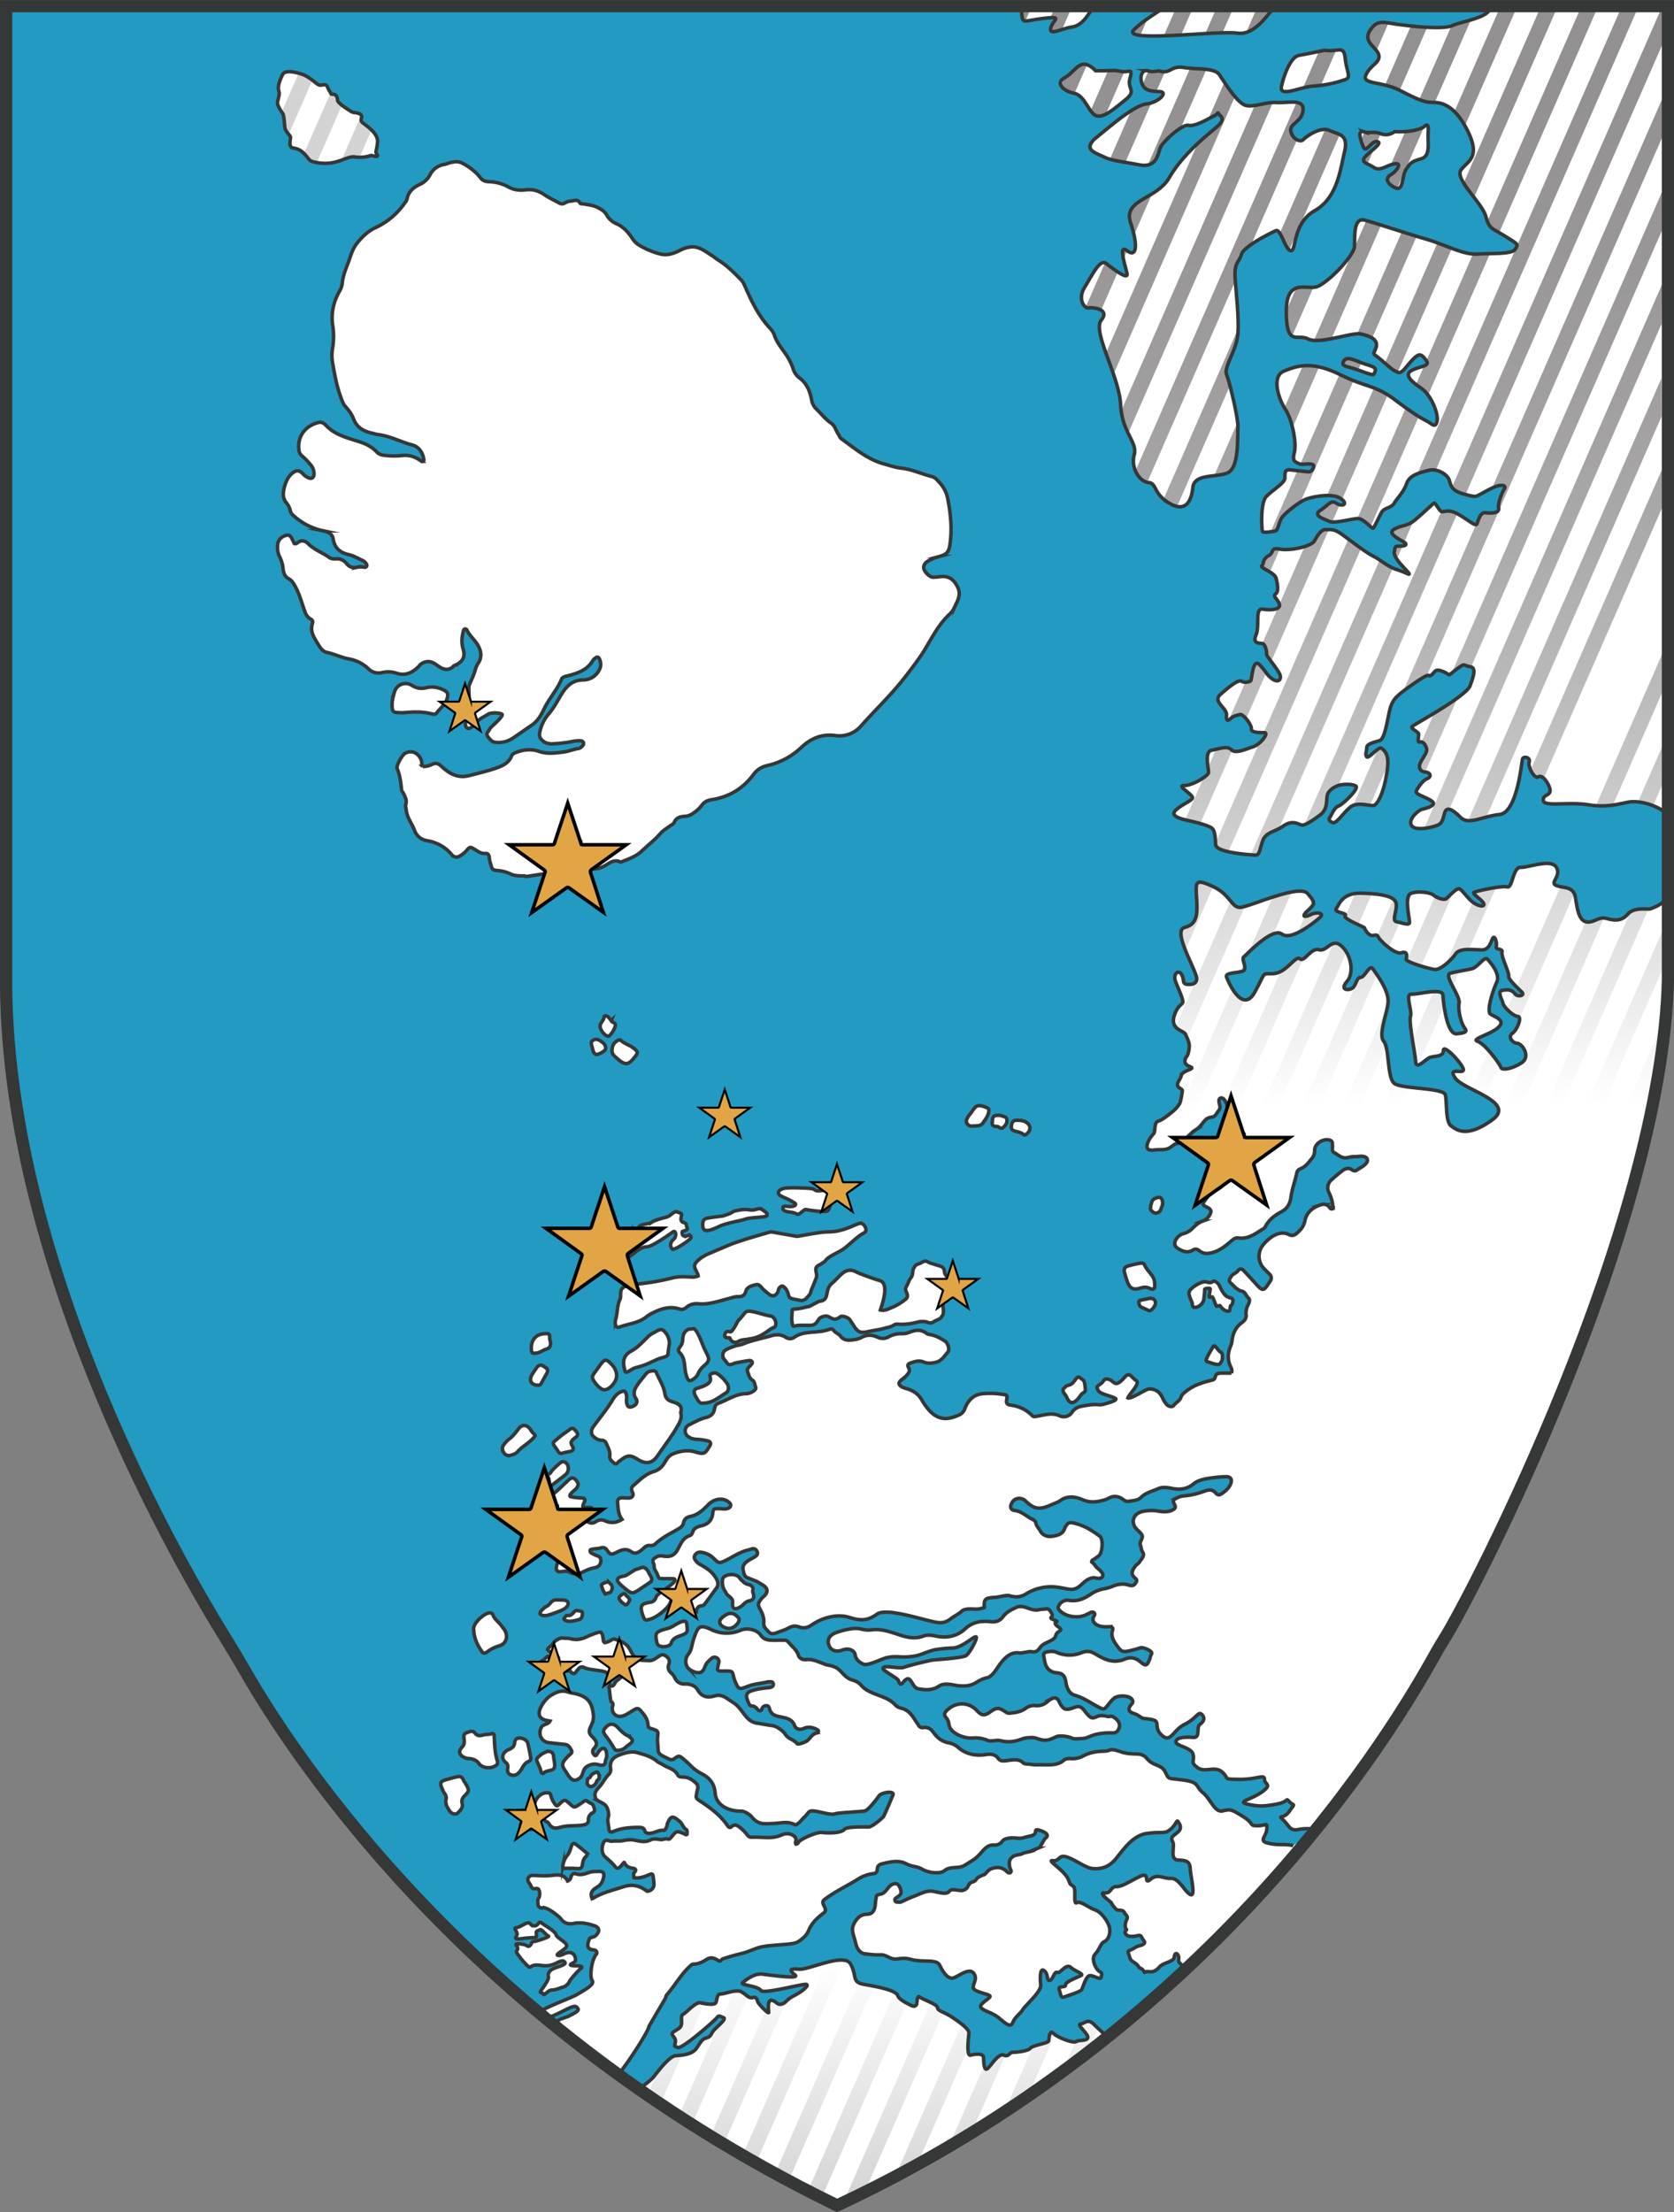 <?xml version="1.0" encoding="UTF-8"?>
<svg width="275.14" height="363.44" data-name="Layer 1" version="1.1" viewBox="0 0 1759 2323.5" xmlns="http://www.w3.org/2000/svg" xmlns:xlink="http://www.w3.org/1999/xlink">
<rect x="0" y="0" width="1759" height="2323.5" fill="#808080" stroke="none"/>
<defs>
<style>.cls-1{fill:#353836;}.cls-2,.cls-51{fill:#fff;}.cls-3,.cls-49,.cls-50{fill:#229ac2;}.cls-3,.cls-49,.cls-50,.cls-51,.cls-54{stroke:#353836;}.cls-3,.cls-49,.cls-50,.cls-51,.cls-52,.cls-53,.cls-54{stroke-miterlimit:10;}.cls-3{stroke-width:3.75px;}.cls-4{opacity:0.5;}.cls-5{fill:url(#ar);}.cls-6{fill:url(#af);}.cls-7{fill:url(#u);}.cls-8{fill:url(#j);}.cls-9{fill:url(#e);}.cls-10{fill:url(#d);}.cls-11{fill:url(#c);}.cls-12{fill:url(#b);}.cls-13{fill:url(#ar);}.cls-14{fill:url(#ap);}.cls-15{fill:url(#ao);}.cls-16{fill:url(#an);}.cls-17{fill:url(#am);}.cls-18{fill:url(#al);}.cls-19{fill:url(#ak);}.cls-20{fill:url(#aj);}.cls-21{fill:url(#ai);}.cls-22{fill:url(#ah);}.cls-23{fill:url(#ag);}.cls-24{fill:url(#ae);}.cls-25{fill:url(#ad);}.cls-26{fill:url(#ac);}.cls-27{fill:url(#ab);}.cls-28{fill:url(#aa);}.cls-29{fill:url(#z);}.cls-30{fill:url(#y);}.cls-31{fill:url(#x);}.cls-32{fill:url(#w);}.cls-33{fill:url(#v);}.cls-34{fill:url(#t);}.cls-35{fill:url(#s);}.cls-36{fill:url(#r);}.cls-37{fill:url(#q);}.cls-38{fill:url(#p);}.cls-39{fill:url(#o);}.cls-40{fill:url(#n);}.cls-41{fill:url(#m);}.cls-42{fill:url(#l);}.cls-43{fill:url(#k);}.cls-44{fill:url(#i);}.cls-45{opacity:0.2;}.cls-46{fill:url(#h);}.cls-47{fill:url(#g);}.cls-48{fill:url(#f);}.cls-49{stroke-width:3.79px;}.cls-50,.cls-51,.cls-53{stroke-width:3.7px;}.cls-52,.cls-53{fill:#e1a546;stroke:#020403;}.cls-52{stroke-width:2.18px;}.cls-54{fill:none;stroke-width:12.86px;}</style>
<linearGradient id="a" x1="1647.8" x2="1631.1" y1="1363.6" y2="80.79" gradientUnits="userSpaceOnUse">
<stop stop-color="#fff" offset="0"/>
<stop stop-color="#cdcccc" offset=".11"/>
<stop stop-color="#a09f9f" offset=".22"/>
<stop stop-color="#7a7778" offset=".33"/>
<stop stop-color="#5a5758" offset=".45"/>
<stop stop-color="#423e3f" offset=".58"/>
<stop stop-color="#312d2e" offset=".7"/>
<stop stop-color="#262223" offset=".84"/>
<stop stop-color="#231f20" offset="1"/>
</linearGradient>
<linearGradient id="af" x1="1690.2" x2="1673.6" y1="1363.1" y2="80.24" xlink:href="#a"/>
<linearGradient id="u" x1="1726.2" x2="1709.6" y1="1362.6" y2="79.78" xlink:href="#a"/>
<linearGradient id="j" x1="1747.2" x2="1730.6" y1="1362.3" y2="79.5" xlink:href="#a"/>
<linearGradient id="e" x1="1510.1" x2="1493.4" y1="1365.4" y2="82.58" xlink:href="#a"/>
<linearGradient id="d" x1="1528.4" x2="1511.7" y1="1365.2" y2="82.34" xlink:href="#a"/>
<linearGradient id="c" x1="1563.2" x2="1546.6" y1="1365.9" y2="83.06" xlink:href="#a"/>
<linearGradient id="b" x1="1605.6" x2="1589" y1="1364.2" y2="81.34" xlink:href="#a"/>
<linearGradient id="ar" x1="1849.4" x2="1832.8" y1="1361" y2="78.18" xlink:href="#a"/>
<linearGradient id="ap" x1="1871.2" x2="1854.6" y1="1360.7" y2="77.9" xlink:href="#a"/>
<linearGradient id="ao" x1="1892.6" x2="1876" y1="1360.4" y2="77.62" xlink:href="#a"/>
<linearGradient id="an" x1="1913.5" x2="1896.9" y1="1360.2" y2="77.35" xlink:href="#a"/>
<linearGradient id="am" x1="1933.2" x2="1916.6" y1="1359.9" y2="77.09" xlink:href="#a"/>
<linearGradient id="al" x1="1950.3" x2="1933.7" y1="1359.7" y2="76.87" xlink:href="#a"/>
<linearGradient id="ak" x1="1766.4" x2="1749.8" y1="1362.1" y2="79.25" xlink:href="#a"/>
<linearGradient id="aj" x1="1786.1" x2="1769.5" y1="1361.8" y2="79" xlink:href="#a"/>
<linearGradient id="ai" x1="1806.4" x2="1789.8" y1="1361.6" y2="78.74" xlink:href="#a"/>
<linearGradient id="ah" x1="1827.6" x2="1811" y1="1361.3" y2="78.46" xlink:href="#a"/>
<linearGradient id="ag" x1="1426" x2="1409.4" y1="1366.5" y2="83.67" xlink:href="#a"/>
<linearGradient id="ae" x1="1446.1" x2="1429.5" y1="1366.2" y2="83.41" xlink:href="#a"/>
<linearGradient id="ad" x1="1467.2" x2="1450.6" y1="1366" y2="83.13" xlink:href="#a"/>
<linearGradient id="ac" x1="1489.2" x2="1472.6" y1="1365.7" y2="82.85" xlink:href="#a"/>
<linearGradient id="ab" x1="1345" x2="1328.4" y1="1367.6" y2="84.72" xlink:href="#a"/>
<linearGradient id="aa" x1="1365.1" x2="1348.5" y1="1367.3" y2="84.46" xlink:href="#a"/>
<linearGradient id="z" x1="1385.4" x2="1368.7" y1="1367" y2="84.19" xlink:href="#a"/>
<linearGradient id="y" x1="1405.8" x2="1389.2" y1="1366.8" y2="83.93" xlink:href="#a"/>
<linearGradient id="x" x1="1304.2" x2="1287.6" y1="1368.1" y2="85.24" xlink:href="#a"/>
<linearGradient id="w" x1="1324.9" x2="1308.3" y1="1367.8" y2="84.98" xlink:href="#a"/>
<linearGradient id="v" x1="6394.4" x2="6377.8" y1="-2023.3" y2="-3306.1" gradientTransform="rotate(180 3850.1 120.35)" xlink:href="#a"/>
<linearGradient id="t" x1="6449.3" x2="6432.7" y1="-2024" y2="-3306.8" gradientTransform="rotate(180 3850.1 120.35)" xlink:href="#a"/>
<linearGradient id="s" x1="6496.6" x2="6480" y1="-2024.6" y2="-3307.4" gradientTransform="rotate(180 3850.1 120.35)" xlink:href="#a"/>
<linearGradient id="r" x1="6537.4" x2="6520.8" y1="-2025.1" y2="-3308" gradientTransform="rotate(180 3850.1 120.35)" xlink:href="#a"/>
<linearGradient id="q" x1="6344" x2="6327.4" y1="-2022.6" y2="-3305.4" gradientTransform="rotate(180 3850.1 120.35)" xlink:href="#a"/>
<linearGradient id="p" x1="6723.4" x2="6706.8" y1="-2027.5" y2="-3310.4" gradientTransform="rotate(180 3850.1 120.35)" xlink:href="#a"/>
<linearGradient id="o" x1="6764.8" x2="6748.2" y1="-2028.1" y2="-3310.8" gradientTransform="rotate(180 3850.1 120.35)" xlink:href="#a"/>
<linearGradient id="n" x1="6786.6" x2="6770" y1="-2028.4" y2="-3311.2" gradientTransform="rotate(180 3850.1 120.35)" xlink:href="#a"/>
<linearGradient id="m" x1="6573.9" x2="6557.3" y1="-2025.6" y2="-3308.4" gradientTransform="rotate(180 3850.1 120.35)" xlink:href="#a"/>
<linearGradient id="l" x1="6611.3" x2="6594.7" y1="-2026.1" y2="-3308.9" gradientTransform="rotate(180 3850.1 120.35)" xlink:href="#a"/>
<linearGradient id="k" x1="6646.8" x2="6630.1" y1="-2026.5" y2="-3309.4" gradientTransform="rotate(180 3850.1 120.35)" xlink:href="#a"/>
<linearGradient id="i" x1="6684.8" x2="6668.2" y1="-2027" y2="-3309.9" gradientTransform="rotate(180 3850.1 120.35)" xlink:href="#a"/>
<linearGradient id="h" x1="549.51" x2="532.89" y1="1400.5" y2="117.67" xlink:href="#a"/>
<linearGradient id="g" x1="574.98" x2="558.36" y1="1400.2" y2="117.34" xlink:href="#a"/>
<linearGradient id="f" x1="611.04" x2="594.41" y1="1399.7" y2="116.87" xlink:href="#a"/>
<linearGradient id="aq" x1="1647.8" x2="1631.1" y1="1363.6" y2="80.79" gradientUnits="userSpaceOnUse" xlink:href="#a"/>
</defs>
<title>logo</title>
<path class="cls-2" d="m883.11 2315.6-2.64 1.24-2.5-1.26c-402.18-196.2-584.75-499.2-621.72-563.9q-8.42-14.73-17.39-29.11c-45.67-73.3-228.54-385.4-231.45-685.4v-1030.2h1746.1v1022.2c-6.11 260.73-205.23 645.89-235.7 693.81q-3.66 5.75-7 11.7c-26.16 46.47-209.74 384.76-628.18 581.2" fill="#fff"/>
<g class="cls-4" opacity=".5">
<path class="cls-5" transform="translate(-222.5,-202.9)" d="m1884 210.94h-0.47l-503.93 1151.8 14.81 6.48 506.6-1157.9c-5.68-0.06-11.34-0.18-17-0.4z" fill="url(#aq)"/>
<path class="cls-6" transform="translate(-222.5,-202.9)" d="m1925.8 211.41-503.71 1151.3 14.81 6.48 506.51-1157.7c-5.87-0.07-11.74-0.09-17.61-0.09z" fill="url(#af)"/>
<path class="cls-7" transform="translate(-222.5,-202.9)" d="m1969.6 212.38-1.65-0.09-503.33 1150.4 14.81 6.48 493.87-1128.8q-0.24-13.9-0.58-27.8z" fill="url(#u)"/>
<path class="cls-8" transform="translate(-222.5,-202.9)" d="m1973 316q0.3-9.56 0.43-19.13l-466.29 1065.8 14.81 6.48 450.38-1029.4q0.34-11.91 0.67-23.8z" fill="url(#j)"/>
<path class="cls-9" transform="translate(-222.5,-202.9)" d="m1729.9 209.56-4.22-0.26-11.56 0.06-442.46 1011.3c0.05 13 0.21 26 0.6 39l459.5-1050z" fill="url(#e)"/>
<path class="cls-10" transform="translate(-222.5,-202.9)" d="m1756.2 210.52-482.28 1102.3c0 4.5-0.14 9-0.38 13.51a161.94 161.94 0 0 1-1.66 16.72c-1.18 7.49-2.47 15.44-3.85 23.56l505.8-1156q-8.8 0.09-17.64-0.03z" fill="url(#d)"/>
<path class="cls-11" transform="translate(-222.5,-202.9)" d="m1801.8 209.89-2.86 0.1-504.34 1152.7 14.81 6.48 507.45-1159.8z" fill="url(#c)"/>
<path class="cls-12" transform="translate(-222.5,-202.9)" d="m1841.8 209.2-504.68 1153.5 14.81 6.48 507.21-1159.3q-8.67-0.37-17.34-0.7z" fill="url(#b)"/>
<path class="cls-13" transform="translate(-222.5,-202.9)" d="m1971.3 787.72-251.57 575 14.81 6.48 237.74-543.37q-0.49-19.06-0.98-38.11z" fill="url(#ar)"/>
<path class="cls-14" transform="translate(-222.5,-202.9)" d="m1973.6 879.53-211.4 483.17 14.81 6.48 197.47-451.32q-0.41-19.16-0.88-38.33z" fill="url(#ap)"/>
<path class="cls-15" transform="translate(-222.5,-202.9)" d="m1975.5 972.43-170.75 390.27 14.81 6.48 156.37-357.41q-0.15-19.67-0.43-39.34z" fill="url(#ao)"/>
<path class="cls-16" transform="translate(-222.5,-202.9)" d="m1975.7 1104.8q0.27-18.19 0.35-36.37l-128.76 294.29 14.81 6.48 113.52-259.46q0.04-2.47 0.08-4.94z" fill="url(#an)"/>
<path class="cls-17" transform="translate(-222.5,-202.9)" d="m1974.2 1169.6-84.48 193.08 14.81 6.48 67.85-155.07q1.15-22.24 1.82-44.49z" fill="url(#am)"/>
<path class="cls-18" transform="translate(-222.5,-202.9)" d="m1956.6 1347.5q3.2-11 5.85-22.09 2.93-21.46 5-43.06l-35.15 80.35 14.81 6.48z" fill="url(#al)"/>
<path class="cls-19" transform="translate(-222.5,-202.9)" d="m1970.8 400.21-421.11 962.49 14.81 6.48 405.43-926.65q0.39-21.16 0.87-42.32z" fill="url(#ak)"/>
<path class="cls-20" transform="translate(-222.5,-202.9)" d="m1969 501.46-376.83 861.24 14.81 6.48 361.57-826.4q0.17-20.66 0.45-41.32z" fill="url(#aj)"/>
<path class="cls-21" transform="translate(-222.5,-202.9)" d="m1968.3 600.23-333.6 762.48 14.81 6.48 319-729.07q-0.19-19.95-0.21-39.89z" fill="url(#ai)"/>
<path class="cls-22" transform="translate(-222.5,-202.9)" d="m1969.2 695.25-292 667.45 14.81 6.48 278-635.36q-0.46-19.28-0.81-38.57z" fill="url(#ah)"/>
<path class="cls-23" transform="translate(-222.5,-202.9)" d="m1544.4 208.58-275.28 629.17q-0.08 8.51-0.18 17-0.15 12.24-0.33 24.48l293.42-670.65z" fill="url(#ag)"/>
<path class="cls-24" transform="translate(-222.5,-202.9)" d="m1586.9 208.71-319 729.09q-0.21 20.47-0.27 40.94l336.9-769.91z" fill="url(#ae)"/>
<path class="cls-25" transform="translate(-222.5,-202.9)" d="m1629.3 209-361.06 825.3q0.45 18.91 1.1 37.81l377.55-862.93z" fill="url(#ad)"/>
<path class="cls-26" transform="translate(-222.5,-202.9)" d="m1671.7 209.33-400.7 915.77q0.12 4.3 0.23 8.6c0.25 10.08 0.37 20.17 0.42 30.26l417.63-954.53z" fill="url(#ac)"/>
<path class="cls-27" transform="translate(-222.5,-202.9)" d="m1374.7 207.84-103 235.42q-0.14 20.52-0.31 41l120.81-276.12q-8.76-0.14-17.5-0.3z" fill="url(#ab)"/>
<path class="cls-28" transform="translate(-222.5,-202.9)" d="m1417.2 208.59h-0.34l-146 333.66q-0.18 20.57-0.35 41.14l163.9-374.68q-8.63-0.04-17.25-0.12z" fill="url(#aa)"/>
<path class="cls-29" transform="translate(-222.5,-202.9)" d="m1459.3 208.76-189.2 432.54q-0.15 20.48-0.27 41l207.2-473.55z" fill="url(#z)"/>
<path class="cls-30" transform="translate(-222.5,-202.9)" d="m1501.9 208.68-232.32 531q-0.05 20.28-0.1 40.55l250.09-571.6z" fill="url(#y)"/>
<path class="cls-31" transform="translate(-222.5,-202.9)" d="m1289.7 207.88-17.86 40.81q0.35 19.62 0.47 39.25l34.89-79.75c-5.83-0.01-11.67-0.1-17.5-0.31z" fill="url(#x)"/>
<path class="cls-32" transform="translate(-222.5,-202.9)" d="m1340.9 207.73-8.74 0.16-59.83 136.76q-0.07 20.43-0.22 40.84l77.81-177.85q-4.52 0.02-9.02 0.09z" fill="url(#w)"/>
<path class="cls-33" transform="translate(-222.5,-202.9)" d="m1333.4 2329.2c-6.45 2.48-12.65 5.47-19 8.19l-35.81 81.85c6.22-4.05 12.46-8.08 18.76-12l5.68-3.54 32.94-75.29z" fill="url(#v)"/>
<path class="cls-34" transform="translate(-222.5,-202.9)" d="m1278.3 2346.2a41.91 41.91 0 0 1-9.8-1.1l-48.89 111.75q12.21-7.52 24.3-15.21l42-95.92a69.7 69.7 0 0 1-7.61 0.48z" fill="url(#t)"/>
<path class="cls-35" transform="translate(-222.5,-202.9)" d="m1245.3 2333.1c-3.49-2.87-6.93-5.78-10.15-8.92l-72 164.56c7.6-3.89 15.32-7.55 22.77-11.72l62-141.81q-1.3-1.03-2.62-2.11z" fill="url(#s)"/>
<path class="cls-36" transform="translate(-222.5,-202.9)" d="m1213.5 2297.8a55 55 0 0 0-6.23-3.9l-1.18-0.49-95.75 218.84a50.69 50.69 0 0 1 8.93-1.9 88 88 0 0 0 10.39-1.94l89.4-204.4a72.88 72.88 0 0 0-5.61-6.2z" fill="url(#r)"/>
<path class="cls-37" transform="translate(-222.5,-202.9)" d="m1373.8 2330.2a26.56 26.56 0 0 1-7.07-9.19l-2.92 0.61-25.59 58.49a189.47 189.47 0 0 0 26.81-24.61 15.77 15.77 0 0 1 2.64-2.36l9.08-20.75a29.3 29.3 0 0 1-2.95-2.19z" fill="url(#q)"/>
<path class="cls-38" transform="translate(-222.5,-202.9)" d="m999 2280.9-63.4 144.91c4.47 3.21 9 6.41 13.46 9.57l71.24-162.84c-7.12 2.93-14.19 5.82-21.3 8.36z" fill="url(#p)"/>
<path class="cls-39" transform="translate(-222.5,-202.9)" d="m947.5 2301.4-44.7 102.17c4.61 2.93 9.2 5.9 13.73 8.94l53.59-122.5a27 27 0 0 1-22.62 11.37z" fill="url(#o)"/>
<path class="cls-40" transform="translate(-222.5,-202.9)" d="m916.3 2313a27.17 27.17 0 0 1-5.75 2.09 71.5 71.5 0 0 1 0.46 8.31c0.32 0.87 0.6 1.75 0.85 2.64l6-13.61z" fill="url(#n)"/>
<path class="cls-41" transform="translate(-222.5,-202.9)" d="m1176.8 2284.2c-3-0.37-6-0.49-9-0.59l-96.31 220.12q7.36 3.34 14.7 6.74l98.2-224.44q-3.76-1.01-7.59-1.83z" fill="url(#m)"/>
<path class="cls-42" transform="translate(-222.5,-202.9)" d="m1133.8 2271.4c-0.76-0.84-1.43-1.68-2-2.51l-95.62 218.55q3.58 1.87 7.2 3.65l7.4 3.32 94-215a34.06 34.06 0 0 1-10.98-8.01z" fill="url(#l)"/>
<path class="cls-43" transform="translate(-222.5,-202.9)" d="m1003.2 2468.8q6.43 3.81 12.88 7.57l91.32-208.72-14.81-6.48-90.54 206.95z" fill="url(#k)"/>
<path class="cls-44" transform="translate(-222.5,-202.9)" d="m1050.1 2261.2-81.84 187c4.61 2.87 9.29 5.64 14 8.36l82.68-189-14.75-6.45z" fill="url(#i)"/>
</g>
<g class="cls-45" opacity=".2">
<path class="cls-46" transform="translate(-222.5,-202.9)" d="m552.07 283.93c-1.63-0.6-3.31-1-5-1.41a28.76 28.76 0 0 1-7.33-3.11 26.21 26.21 0 0 1-2.51-1.72l-18.8 43c1.51 6.15 2 12.5 3.88 18.58 0.85 2.31 1.76 4.6 2.61 6.92l27.21-62.19z" fill="url(#h)"/>
<path class="cls-47" transform="translate(-222.5,-202.9)" d="m579.11 301.9a19.6 19.6 0 0 1-3.72-0.73 17 17 0 0 1-4.87-2.38l-31.75 72.57q1.06 0.71 2.19 1.33c0.73 0.29 1.47 0.55 2.22 0.77 0.45 0.13 0.9 0.24 1.36 0.35a70.37 70.37 0 0 0 7.93 0.45h2.66l28.61-65.4a11.8 11.8 0 0 1-4.63-6.96z" fill="url(#g)"/>
<path class="cls-48" transform="translate(-222.5,-202.9)" d="m604.28 324.33a13.46 13.46 0 0 1-1.55-2l-22.43 51.26c0.82-0.21 1.64-0.4 2.48-0.55 3.69-0.68 7.4-1.46 11.11-2a40.84 40.84 0 0 1 5.37-0.44l15.43-35.26c-5.58-0.7-9.59-5.66-10.41-11.01z" fill="url(#f)"/>
</g>
<path d="m1382.6 1921.5a50.23 50.23 0 0 0-18.13 0c-9.25 1.88-9.52-3.73-16-9.9s0 0 6.51-9.38 4.59-4.81 0-9.74 0 0-13.91 2.47-18.5 2.47-30.22 0 4.32-4.93 15.42-13 2.47-7.32 2.47-13.1-8 0.23-26.52 0-9.87-0.39-17.88-7.54-17.88 1-25.9-4.71-3.08-6.64-4.78-14-18-8.63-18-13.18 9.87-5.32 18-4.59 2.93-10.59 7.24-13.75 5.55-6.71 1.85-10.41-5.55 4.32-17.88 10.41-14.47 19.54-23.43 12c-9.87-8.26-1.85-14.63-9.87-16.69s-9.25-0.21-13.57-3.29a23.74 23.74 0 0 0-8-3.86c-3.74-1.6-4.47-3.88-2.65-7.12 0.66-1.17 1.79-2.15 2.47-3.33 1-1.79 0.3-3.47-1.17-4.84-3.64-3.39-14-3.51-18-0.3-2.86 2.31-4.8 5.17-7 7.86-3.6 4.33-3.91 4.16-9.25 1.46-8.22-4.18-15.41-9.7-24.8-12.37-5.48-1.56-7.47-5.9-8.85-10.22-0.6-1.89-0.68-3.89-1.15-5.81-1-4.14-3-7.15-9-7.6-6.78-0.51-10.68-4.31-12.24-9.63-0.81-2.75-1.09-5.59-1.66-8.38-0.42-2.13 0.77-3.41 3.14-3.84 3.34-0.61 6.93-1.2 10 0.21a33.66 33.66 0 0 0 26.4 0.61c6.89-2.85 11-1 15.32 1.6 9.08 5.46 18.5 10 30.28 5.06 6.11-2.57 11.38-1.46 16.31 2.74 5.7 4.86 7.12 4.37 9.67-2.17a9.31 9.31 0 0 0 0.77-2.54c0.17-2.06 3.05-4.23 0.63-6.09a19.44 19.44 0 0 0-9-3.88c-1.65-0.25-3 0.41-4.51 0.87-2.95 0.9-5.94 1.71-9 2.36-6.4 1.37-8.33 0.9-11.84-3.81-4-5.38-8.05-10.85-5.82-17.74 0.93-2.86-0.74-3.93-4.21-3.76a33.29 33.29 0 0 1-7.84-0.38c-6-1.14-9.71-5.4-8.26-9.2 0.69-1.8 2.9-3.83 0.54-5.34-2.16-1.39-4.27 0.79-6.37 1.48-0.72 0.24-1.33 0.71-2 1-8.46 3.77-20.5 2-26.75-4-1.37-1.31-2.75-2.64-2.05-4.66a10.18 10.18 0 0 1 11.13-6.62c9.41 1.49 16.31-2 23-6.5a36.65 36.65 0 0 1 13.23-5.53 46.48 46.48 0 0 0 9-2.45c5.9-2.58 11.76-3.49 18.14-1.4 2.35 0.78 4.59 0.54 6.16-1.56s2.64-3.79 0.13-5.81c-5.48-4.39-3-8.75 0.33-13 1.12-1.44 3.18-2.44 4.09-3.94 2-3.32 6-6.78 3.35-10.57-1.76-2.52-1.4-5-2.34-7.38-1.48-3.84 3.66-7 1.43-10.76-2-3.31-5.88-5.45-7.68-9-3.46-6.93 0.31-13.81 9-15.55a42.82 42.82 0 0 1 15.57-0.35c5.06 0.84 10.48 1.41 15.35-1.07 2.49-1.26 3.76-2.78 2.36-5.42-2.39-4.54-2-5.08 2.71-7.47a19.59 19.59 0 0 1 7.44-2 79.17 79.17 0 0 0 21.15-4.92c5.46-2 8.6-1.68 11.89 2.08 1.87 2.14 3.89 2.28 6.55 0.37 4.22-3 7.79-6.27 9.3-10.86 1.42-4.35-0.56-7.11-5.66-6.8a146 146 0 0 0-20.28 2.17c-4.7 0.95-9.71 2.36-13.29 5.35-6.67 5.6-14.34 6.5-23.19 4.7-4.56-0.92-9.67-1.55-13.95 0.35-6.16 2.75-13.22 4.28-18 9.14-3.22 3.29-8.4 3.35-13 4.15-3.22 0.57-5.17-1.6-7.49-3a12.67 12.67 0 0 0-13.27-0.37 30.4 30.4 0 0 1-5.25 2.1c-7.39 2.06-14.52 3-22.2-0.3s-15.83-4.71-23.6 0.74c-2.75 1.94-6.32 3.08-9.56 4.53-12.4 5.54-18.07 4.65-27.15-4.17a9.46 9.46 0 0 0-10.6-1.64c-3.05 1.44-5.78 6.71-4.66 9.12a4 4 0 0 0 3.33 2.53c7.85 0.81 12.56 6.05 18.8 9.13 1.8 0.89 3.7 2.06 4 3.88 0.51 3.37 3.29 5.78 4.79 8.73 1.95 3.82 6.66 6.16 11.6 5.57 6.47-0.77 12.18-2.45 14-8.44a9.55 9.55 0 0 1 1.24-2.39c2.53-3.81 3.72-4.16 8.89-3 10.46 2.37 18.72 7.82 26.63 13.55 4.09 3 3 17.58-1 20.72-1.33 1.05-2.78 2-4.12 3s-3.41 1.38-3.33 3.43c4 3.05 3 3.89 6.85 7.12 2 1.68 6.12 5.37 4.66 8s-4.29 2.32-7.29 1.68c-6-1.28-11.62 3.85-14.36 6.42-8.79 8.27-11.92 5.35-24.31 3.49a50.33 50.33 0 0 0-34.39 6.75c-5.15 3.2-10.19 4.11-17 2.07-3.67-1.11-10.92 1.22-14.87 1.55-9.8 0.82-12.31 0.73-12.18 8.74 0 2.78 0.91 1.93-2 2.72-4.36 1.2-5.64 1-10.08 0.88-4.84-0.16-9.65-0.16-12.58 3.16-1.08 1.22-8.12 5.21-9.44 6.27-7.11 5.7-11.64 5.78-20.62 3.62-15.32-3.7-24.83-6.8-40.63-9.22-4.18-0.65-13.46-1.17-17 1.35-9.82 6.92-16.65 7.67-29.26 3.65s-28.21 0-39.72 7.93c-3.74 2.58-7.84 3.87-12.38 2.29-8.41-3-9.95 0.73-17.45 3.36l-4.88 1.73c-8.58 3.61-8.82 1.42-13.44-3.36a7.9 7.9 0 0 1-2.15-6.1c0.43-6-1.85-11-4.57-15.91a6 6 0 0 1 0.09-6.78 21.21 21.21 0 0 1 4.2-5c5.36-4.62 4.75-9.09-1.32-12.56-6.24-3.56-3.79-2.75-10.32-5.26l-5.69-2.26c-1.7-0.57-3-3.23-3.29-4.39-1.1-4.86-1.71-7.19 1-10.33s6.75-4.75 10.25-6.9c2.27-1.39 3.93-3 2.49-5.93-1.31-2.71-3.36-3.14-6-2.32-1.22 0.4-2.44 0.78-3.69 1.08-8.44 2-15.47 7.06-23.12 10.79-6.74 3.29-7.42 3.2-12.76-2.19a22.25 22.25 0 0 0-12.9-6.29 6.11 6.11 0 0 0-6.8 3.18c-1.57 2.75 0.28 4.71 1.72 6.57a14 14 0 0 0 4.55 3.46c6.68 3.62 12.86 7.89 16.54 15 1.77 3.41 2 6.41-0.26 9.54-3.75 5.11-7.47 10.25-11.23 15.35-1 1.39-2.21 2.93-4 3.05-4 0.26-5.49 2.83-5.78 6.27-3.24-0.21-4.41-5.58-6.49-6.75-7.95-4.44-13.8-10.82-20.59-3.82-1.29 6-13.33 15.59-20 17.86-6.19 2.12-7.1 2.59-9.22-3.86-3.1-9.46-2-11.84 7.7-13.32 4-0.61 5.39-2.62 6.48-5.74 1.58-4.53 23.87-15.42 19-18.83-0.93-0.65-13.52 0-15.12-0.56-2.48-0.9-1.87-4-4.06-6.85-1.79-3.44-2.05-4.14-2-4.83a7.65 7.65 0 0 0-0.55-3.74c-1.63-4.2-0.47-4.94 2.79-7 2.91-1.8 5.59-1.22 8.43-0.86 6.09 0.77 10.5-0.65 13.86-6.66 3.18-5.65 5.41-12.64 12.86-14.94a5.18 5.18 0 0 0 2.89-3.13c1.3-4.76 4.85-6.19 9.1-7.17 6.66-1.53 11.12-5.23 12.1-12.52 0.77-5.67 1-5.58 7.09-5.54 2.91 0 5.87 0.8 8.74-0.2 3.33-1.16 4.08-3.87 1.77-6.06-6.63-6.31-16.58-3.71-22 1.82s-11 11-19 12.59c-3.79 0.74-6.38 2.82-7.16 6.44s-2.92 5.25-5.86 6.92c-8 4.58-16.46 8.64-23.31 15.07a7.13 7.13 0 0 1-6 2.15c-3.35-0.5-5.21 1.3-7.5 3.4-3.38 3.1-7.68 6.38-12.38 3.09-5.39-3.79-10-2-14.87 0.42-6.15 3.1-7.12 3-11-2.73a5.06 5.06 0 0 0-5.49-1.86c-3.19 1.12-6.56 0.8-9.76 1.59-0.92 0.22-2.06 0.21-2 1.53a2.59 2.59 0 0 0 1.25 2.45 46.75 46.75 0 0 0 6.6 3.1c3.42 1.11 3.62 3.64 3.22 6.39a6.82 6.82 0 0 1-5.57 5.72c-5.21 0.92-9.83 3-14.55 5.34a13.38 13.38 0 0 1-12.07-0.16 9.45 9.45 0 0 0-6.8-1.16c-7.28 1.28-8.83-0.57-6.81-7.59 0.94-3.28 0.73-5.75-2.91-7a12.17 12.17 0 0 1-2.52-1.48l-3.05-80.12c0.18-0.55-2.91-6.62-2.58-6.48 3.68 1.6 4.34-1.58 6-3.45a79 79 0 0 1 8-7.51c1.25-1 2.81-2 4.72-1.3 4.88 1.69 5.43 9.45 1.71 12.85-4.25 3.89-12 8.95-16.34 13.05 1.78 0.88 0.65 9.16 2.06 8.33 3.53-2.09 14.32-12.88 17.45-15.63 2.07-1.83 4.3-2.73 6.89 0.12 2.4 2.63 3.69 4.58 1.5 8.11-1.69 2.73-5.91 4.81-7.43 8.1a1.14 1.14 0 0 0 0.75 1.58 70.05 70.05 0 0 0 12.17 1.41c2.29 0.14 3.43 1.33 2.25 4-2.61 5.93-2.5 6 3.71 6 0.73 0 1.47-0.12 2.19-0.09 1.87 0 2.51 1.11 2.38 2.87a7.7 7.7 0 0 1-2.61 5.09c-1.72 1.62-3.63 3.1-4.79 5.41 3.87 2.85 7.29 4.36 11.54 1.34a9.28 9.28 0 0 1 9.18-0.72c6.39 2.86 12.27 2.12 17.93-1.48-4.06-5.15-4.07-11.57-4.65-17.74-0.3-3.16 1.57-5 4.94-4.9 2.24 0.07 4.46 0.18 6.69 0.21 3.79 0 5.64-2.74 4-6.16-1.22-2.58-1.54-4.65 0.65-6.59 6.6-5.82 13-12.41 21.49-15 6.86-2 10.24-6.57 13.37-12.13a15.08 15.08 0 0 1 7.56-6.68c7.58-3 15.55-4.19 23.46-1.71 9.58 3 10.11 0.9 14.85-6.71 1.57-2.51 0.36-4.46-2.12-5a61.42 61.42 0 0 0-11.56-1.68 16.58 16.58 0 0 1-9.35-3 7.1 7.1 0 0 1 0.93-12.09c5.83-3 11.75-6.25 18-7.8 5.8-1.43 8.27-4.6 9.09-9.78a6.05 6.05 0 0 1 4.3-5.26c9.45-3.6 18-9.79 28.65-10a14.49 14.49 0 0 0 7.59-2.53c1.6-1.08 3.39-2.59 2.45-4.76-1.05-2.4-0.86-5.53-3.47-7.07-3.1-1.84-3.45-5.12-4.67-8-1.71-4 1.56-5.68 3.46-8 0.74-0.92 1.74-1.92 1-3.23s-2.07-1.13-3.26-1.17c-1 0-14.17 2.36-15 2.72-6.78 2.94-6.67 1.62-10.88-3.88a7.09 7.09 0 0 1-0.61-8.13c1.53-2.56 10.47-5.72 13.16-6.4 2.37-0.58 4.88-0.79 7.1-1.73 9.48-4 19.63-5.71 29.42-8.59 5.3-1.57 10.76-1.67 15.58 1.61a7.7 7.7 0 0 0 8.56 0.1 27.81 27.81 0 0 1 7.86-3.79c9.2-2.53 19.12-1.23 28.31-4.42 1.88-0.65 4-1.3 5.38 0.67 1.92 2.7 5.35 3.52 7.26 6.07 3.7 5 8.88 4.57 14 3.86a24.49 24.49 0 0 0 8.38-2.52c5.75-3.19 11.33-2.59 16.92 0a12.15 12.15 0 0 0 11.15-0.42 26.18 26.18 0 0 1 14.06-3.39 20.88 20.88 0 0 0 8.54-1.71c6-2.38 11.83-2.94 17.31 1.31 1.39 1.08 3.25 1.2 4.74 1.5 5.55 1.14 10.28 3.77 14.9 6.78 2.81 1.83 5.07 8.82 2.93 11.27-3.73 4.26-6.58 9.53-13.07 11-4.26 0.93-8.31 1.32-12.19-0.33-5-2.15-9.58-0.6-14.18 1-2 0.71-3.6 2-2.08 4.41 2.47 3.89 0 6.49-2.3 9a51.18 51.18 0 0 1-5 4.23c-3.4 2.89-3.45 4.95 0.14 7.23a22.21 22.21 0 0 0 5.45 2.05c6.8 2.06 12.33 5.67 15.91 12.06a63.86 63.86 0 0 0 5.77 8.44c7.31 9.18 15.89 13.48 28.07 9.14 5-1.8 9.11-3 11.22-8.52 3.17-8.38 8.59-14.69 18.33-15.78a84.78 84.78 0 0 1 20.44 0.52c5.65 0.73 6.06 0.7 5.19 5.89-0.68 4.13 0.9 5.13 5.32 5.69a37.39 37.39 0 0 1 21.43 10.75c1.8 1.78 3.28 1.06 5.09 0.77 8-1.3 15.85-4.24 24.17-0.34a10.22 10.22 0 0 0 12.54-3.63c3.32-5 7.63-6.13 12.77-7s10.06-1.71 15.24-1.13a18 18 0 0 0 6.5-0.86c3-0.82 14-3.77 11.34-5.66-3.54-2.54-16.43-4.61-18.19-8.42-1.91-4.09-1.66-4 2.12-6.66 4.29-3 3.46-5.76 7.39-5.35 8 0.83 6.93 11.27 18.63-2.27 5-5.78 7.22 1.11 11.39 3.55 5.4 3.15-6.15 13.17-8.34 18.5 3 1.62 19.27-9.32 21.92-9.41 6.94-0.24 11.45 3 14.34 9.16a33.58 33.58 0 0 0 4.19 6.84c2.11 2.6 6.14 3.4 7.66 1.36 2.3-3.12 6.29-4.56 7.63-8.63 0.93-2.8 3.36-4.67 5.71-6.52 7.49-5.92 16.27-8.8 25.31-11.06 2.22-0.55 4.4-0.75 4.93-3.49 0.73-3.75 3.53-4.26 6.65-4.26h10.47a7.35 7.35 0 0 0-0.68-6.39c-3.75-7.6-3.24-15.13 0.08-22.64a16.89 16.89 0 0 0 1.18-4.93c0.94-7.48 3.6-14 9.95-18.75 2.73-2 5.34-4.46 4.87-8.47a18.57 18.57 0 0 1 2.13-10.59c1.09-2.2 2.3-5.36 0.51-6.94-3.38-3-2.92-6.8-8.18-7.68-1.49-0.25-4.28-2.34-5.46-3.26l-4.58-4.45c-1.77-1.38-2.63-3.2-1.5-5.14 2.3-4 2.21-3.65 6.17-6.13a7.74 7.74 0 0 0 2.13-1.93c2.14-2.87 4.26-2.51 6.35-0.28 4.16 4.46 8.33 8.9 12.4 13.44 7.48 8.36 8.4 8.31 14.49-1.16 0.13-0.21 0.29-0.4 0.44-0.6 2.18-3 2.14-5.84-0.67-8.49-1.79-1.69-3.51-3.46-5.23-5.22a18.74 18.74 0 0 1-1.46-24.64 40.4 40.4 0 0 1 10.41-9.48c5.21-3.24 11.19-4.67 16.77-1.92 3.65 1.82 6 0.94 8.39-1.11 4.13-3.49 7.45-7.33 8.63-13.11 1.9-9.26 8.55-14.53 17.32-17.07a7.5 7.5 0 0 1 8.07 2.13c0.9 1 1.33 2.79 3.56 2.26 1.79-1.36 0.56-2.29 0.43-3.43a40.17 40.17 0 0 0-4.13-13.78 10.89 10.89 0 0 1 2.42-13c3.79-3.41 7.67-6.74 11.73-9.82 3-2.3 6.42-3.52 10.13-1 1.44 1 3.26 1.6 4.83 0.5 3.4-2.36 7.32-4.05 10.06-7.31 2.51-3 1.48-6.24-2.41-7.12-2.95-0.66-6.34 0.07-9 0.12a39.15 39.15 0 0 0-8.24 1c-6 1.37-9.68-3-14.09-5.32-2.72-1.44-1.3-4.91-1.62-7.5-0.24-1.86 0.35-4-1.94-5.1-6.63-3.13-16.72 2.75-16.84 10 0 3.09-0.56 6-2.46 8.24-3.4 4.08-6.31 8.67-11.52 11-1.76 0.8-4 1.65-4.61 4.25-1.91 8.81-5.14 17.29-6.36 26.27-0.9 6.66-3.84 11.83-10.09 15.15-6.72 3.57-12.82 8.09-16.55 15.08a5.75 5.75 0 0 1-1.74 2.32c-8.29 5-16 11.51-26.78 10-2.83-0.42-4.75 0.87-7 2.8-6 5.16-11.91 10.17-20.12 12.49-5.62 1.58-9.7 1.53-14-1.91-2.12-1.7-4.33-2.18-6.67-0.69-5.67 3.61-10.87 1.34-15.68-1.6-4.39-2.67-4.34-6.82-1-11.08a12.6 12.6 0 0 1 7.21-4.65 19.17 19.17 0 0 0 8.67-5.09c3.28-3.18 6.48-6.31 10.88-7.9a14.33 14.33 0 0 0 7.57-6.55c2.31-4.16 1.46-6.13-3.37-8.35-3.91-1.8-4.56-3.05-2-6.39 3.67-4.75 7-9.87 13.21-12.18 5.62-2.09 8.53-7.22 6.07-12.65a6 6 0 0 0-1.27-1.67c-4.49-4.46 4.64-20.74 2.18-19.46a3.53 3.53 0 0 1-1.73 0.27 1.9 1.9 0 0 0-1.9 1.1c-0.69 1.67-12.83 17.7-9 3.58a31.06 31.06 0 0 1 4.1-9.51c4-6 4.82-5.41-0.8-11.51s4.33-1.45 12.84-0.07a2.5 2.5 0 0 0 2.89-2.19c0.35-3.6-5.63-5.27-0.26-5 4.65 0.27 0.33-9.29-1-15.44 0-25.53-9.53-25.67-10.19-21.08-0.51 3.48 2.5 7.49 0 10.5s-3.68 6.76-7.18 7.26-5.34 1.26-7.35 3.26-5.37 7.08-8.39 9.09a54.52 54.52 0 0 0-9.13 7.45c-5.31 5.23-7 7.33-11.55 7.83s-6.58 5.16-12.17 6.15c-4.81 0.86-7 0.19-11.06 0.68s-8.84 0.87-8.84-3.63 4.35-10.63 6.85-13.14 0-11.91 5-13.41 11.43-7.27 14.16-9.28 7.94-7.25 8.95-10.76a93.82 93.82 0 0 0 2.15-11.54c0.5-3.51-8.52-2.51-3.51-11s0-5 5-8.52 12.63-4 5.81-6.52-4.44-8.39-2.68-10.27 2.86-8.77 2.68-11.89-2.18-7.65-4.06-11.65-17.67-4.76-10.9-21.67 13.9-1.7 1-32.3c-4.94-11.74 6.71-16.77 7.94-1.19 0.13 1.67 2 2.72 3.62 2.9 3.83 0.41 10.21 0.19 10.21-5.86 0-8.65-26.18-50.35-12.65-53.87s13.53-14 12.53-31.06-1.5-20.54 17-12 19.53 22 28.56 22 62.13-25 71.15-14.53 7.52 11 0 18-2.5 7 3.51 4 14.53-1.51 9.52 3-30.07 25.06-40.08 17.54-37.08 21.55-40.09 24.05 5 13-1.5 15-18.18 1.5-16.61 6 16.61 39.59 29.63 16 6.52-18.54 20-19.54 23-19.54 27.55-15.53 11.53-12 20-9.52 13.54-13.53 24.05-3.51 12.53 28.56 5.51 36.58-1.27 10 4.12 8 5.39-12 9.9-12 9.53-14 13-9 17 22.65 16 35.08-10.52 33.57-4.51 41.09 3.5 38.08 11 44.1 51.61 4.51 53.61 12 0 28.06 6 32.57 16.53 13 43.09-6-30.06-31.56-38.58-44.09 9-3.5 8.52-9-21-27.56-21-20-10.52 5-15.53 8-13 12-13.53 4-7.52-42-5.51-47.79-6-23.87 1-23.37 32.57-7 33.07 1 4 41.59 14.52 40.59 11-2.51 8-6.52-7-17.54-5.51-25.56-17-29.56-9-31.57 15-3 22-4.51 13.53-14 17-10 13.53 15.53 9.52 24.05-11 30.36-6.51 33.47 16.06 6.11 8.53 13.63-29.58 12.52-22.07 15 22.56 22.52 24.55 27.56c1.21 3 11.53 1.5 21.55-5s1-20-4.51-20.55-10-7-5-10.52 10.52-17.41 5.51-17.72-15-10.34-15.53-13.85-6.52-12.52-0.51-13.53 10-0.5 13 3.51 11 2 7.52-1.5-15-14-14-17-8-20.54-7-25-7-2-6-6-1.5-12-3.5-9-3.51 12.53-11.52 12.53-23.05-2.5-27.56 4-16 17.54-22.55 16.53-30.57-8-29.57-11 1.5-8.52-5-6.51-22-12-24.55-17-7.52 5-14.53-9.52c-3.5-2-22.55-9.52-20-12.53s-12.52-3-9.27-7.52 6.27-16.54 26.31-16 35.57 3 36.57 11-5 18 0.51 19 13.53 4.51 13.53 0.51-5.52-27.06 1-30.07 20.55-1.5 24.05 1.5 11.52 6 14 3.51 11-11.52 13.53-10 4.51 4.51 10.52 11 15.53 9 15 5-13.53-11-10-12.53 29.06-7 34.58-5.51 6-21 14-20.55 32.07-9.53 37.58 0-7.52 16 0 19.05 18 0.5 20 12.53 3.51 23.55 11 25.55 13.46-5.81 21.55-3.5c11.15 3.18 17.16 1.64 22.55-4.56 6.78-7.81 20.82-4.47 23.85-5.55 12.26-4.38 18.29-10.13 17.86-16.44a229.64 229.64 0 0 1 0-33.51c1.31-14.6-1.19-38.63 0-46.87 0.75-5.27-20.13-16.65-38-15.62-7.39 0.42-22.74 6.8-44.28 3.29s-46.6 2.13-48.11-4.19 6.52-5.32 7-10.33-7.51-18-12-15-11.53-10.52-10-15.53-6-6.52-7-3-5.51 56.12-24.05 58.13-32.57 11.52-41.09 3-14.52-11.52-16.53-5-2.5 11-7 13-22.55 7-27.56 1 6.52-16.53 11-17.54 15-4 10.52-8-18-7.52-17-10.52 6.51-11.52 11.52-13.53 3.51-6.52-2-7-7.51-5-5-10 7-10.52 6.51-14-3.51-8.52-7-7.52-1-6-1.5-8.52-9.35-5.73-6.52-8c3.75-3 56.62-31.57 60.64-42.6s6.51-19 0-20-5.52-3.5-10.52 0-8.52 6.52-10.52 8-1.5-1-9-3.51-6.51 1.5-11 4.51 2.5-5.51-17 8-22 16.53-25.05 24.05-5.51 34.58-12 36.58-13.53 3.5-13.53 7.51-2 7 0 9.52 12.45-11.26 15.53-9c8.49 6.18 7.45 16 4.57 31.66-2.69 14.58-8.58 28-13.09 28.47s-17-4-24 1.5-14.94 17.93-18.6 16.53-4.76-3.35-3.17-5.5c2-2.7 4.19-10.06 9.24-12 4.75-1.86 22-18.55 18-21s-14.5-2-18.54-0.5-10.52 5-11.53 11 0.51 14-7.52 20-15.53 11-19 10.52-9.52-6-19.54 1-18.54 6-22 16.54-3 14.53-8.52 14-40.08-2.5-40.59-11-0.5-15.53-5-18-13.53-5-22.55-7-21.54-5-14-11.52 14.53-8.52 17-12-17.54-13.53-8.52-13.53 25.05-10 25.56-13.53-5-22 3.5-23.55 16-5 20.54-0.5 14.54-0.5 22.55-3 17.54-15 12-15-14 0-13.53-4-8.52-16-12-15-7 1.5-9.53 4-5.14 4-4.58-3.51-15-14-6.45-21.55 19-16 22-14 7.52 1 9.53 0 2-25.66 10-16.84 7 9.82 12 13.83 10 3.5 9.52-2-15-21-14.53-23.55-1.5-10.52-4.51-11-10.52 0.5-6.52-9-1.5-28.56 7-27.06 19 0.5 17.54-5-7.52-8.52-4-11 2-10.52 0.5-16.53-17.54-11-15-13 0.5-7 7-10.52 1.51-9 12-7 33.07-2.5 36.57-9 7.52-12 12-11.53 7.51-1.5 16.53 5 25.06 19 33.07 23 15 11 24.56 14 15 7 12.52 3.5-16-15.53-15-21.55 0.11-6.52 5.81-6.52 8.21-1.5 4.7-4-18.53-9.08-11-13.56 14-3.47 21-9 19.54-17.53 21-18.53 4 5 7 8 6.52-3 17.54 3 19 13.53 20.54 11 3-12.53 9-12 15 1 14-5 4.52-18 6-20 0.5-4.51-5.51-3.51-16.54 7.52-20.55 9.53-4 3-17.54-1-12.52-10-14.53-15-12-12-21.55-9.52-20 5-23.06 14-10.52 16-13 20.54-10 5-12.53 8.52-8 16.53-9.53 17.54-10-10-16-10-25 5.52-30.07 3-18-6-9.52-11.53 11-11.52 17-7.51 13 1 4.51-5-29.06-2-36.08 0.5-23.05 15-26.06 20-3.79 12.91-6.72 13.6c-4.22 1-13 2-13.35 0.56-1.17-4.46-2-29.69 3.53-36.2s20-14.53 20-20-0.5-9.07 5.52-8.54 17 2 20 2 6.55-6.61 3.53-7.61c-5.45-1.82-10.93 1-14.72-1.12-3.5-2-6.85-1.8-4.35-11.82s-2.5-34.58-9.52-45.1-15-34.58-1.51-40.08 29.06-11 58.63 3.5 36.57 10.52 58.62 27.06 27.56 19 33.07 22 8.52 7.51 10.52 0.5-5.5-27.56-16.53-35.07-18.54-14.54-9.53-19 19.54-4 14.54-10.52-7-8-14.54 0-11 15-15.53 12.53-2.5 0-15-11-10.52-5.51-7.52-14.53-7-12.53-16-14.53-43.7 11.32-55.22 5.32-22.55 8.52-23-27.55 20-24.55 31.06-27.06 40.08-32.57 40.59-42.6-1.5-31.07 11-27.56 44.09 14 64.65 20 38.58 16.54 53.58 15.54 36.08 0.5 39.59-5 3.51-5-11-14-16-7-20-21-32.57-38.58-26.06-48.1 21.55-12.53 7-41.59-29.56-29.57-37.07-29.57-14.43-2.5-33.77-12.52-40.89-6-35.88-16.54 15-12.53 13.53-20.54-17-13.53-9.52-25.56 14-9 28.06-7 48.61 6 58.63 1.5 38.56-8.32 39.56-18.34-23-0.85-112.85-2.21c-90.72-1.37-106.23-4.51-112.24 0-6 4.4-20.4 31.47-40.5 28.45-15.43-2.32-79.77 5.18-102.11 2.34-6.66-0.85-9.59-2.62-6.37-5.84 14-14 40-26.19 31-25.69s-68.58-3.17-73.59 2.35c-5 5.52-10.2 18.33-22.2 20.33-12.03 2-24.55 9.53-22.55 1s14-12.53-7.52-10-22 6.51-23.05-5.51c-0.36-4.16 0.1-5.7-2.11-6.8l-1030.5-0.58h-35.4v1037.6c0 2 4.7 70.06 7.31 86 0 0 1.5 11.56 1.5 11.57 4.39 26.8 8.24 50.21 8.75 53.46 8 52 11.46 47 29.56 119.86 0 0.14 2.65 8.73 2.68 8.85 4.53 18.22 10.64 30 17.08 48.85 0 0.09 0.06 0.2 0.09 0.29 14.25 41.6 31.56 83.78 45.19 122.88l47.76 96 4.93 12c5.73 16.43 28.56 53.33 37.7 68l3.61 7.28 68.45 112.44c11 11.26 14 19.36 14 19.42l14.59 22.37c12.32 19.73 38 53.62 53.48 70.76 77.12 85.49 101.51 114.39 112.13 123.58 2.91 2.51 13.55 18.24 24.94 27.46 4.76 3.85 8.46 9.09 11.73 12.45l31.59 27.17 23.5 21.28c-3.77-4.38 32.43-16.46 40.46-21.28 8.22-4.93 18.71-10.48 15.62-14.59-3-4-0.42-22.16 4.17-27.21a2.82 2.82 0 0 0 0.69-1.53 2.89 2.89 0 0 0-2.52-3.25c-4-0.48-9.85-1.11-5.17-11.75 0.62-1.41 2.43-1.59 3.87-1.92a7.86 7.86 0 0 0 4.09-3c3.14-3.69 1.83-7.37-2.85-8.87-7-2.24-14.08-3.89-21.49-2.41-5.48 1.09-10 0-13.6-4.72-2.73-3.58-14.78-12.74-19.26-11.69a4.14 4.14 0 0 1-1.67 0.07 3.89 3.89 0 0 1-3.19-3.76c-0.07-2.21-0.55-4.72 0.46-6.09a6.79 6.79 0 0 0 0.73-1.24c1.35-3 0.58-9.86-2.83-9.2-3.12 0.61-4.75 0-5.76-2.62-1.06-2.78-2.36-3.2-3.18-6.07-0.72-2.49 2.15-5.13 4.72-5.08 6.29 0.13 12.65 0.8 18.87 0.14 7.23-0.76 14.17-2.11 18.12 5.74 2.85-1.06 3.13-3.19 3.79-4.93 0.84-2.21 2.54-3.44 4.51-2.75 5 1.77 9.39 0.5 14.09-1.26 3.08-1.16 6.71-1 10.11-1.16 4.75-0.16 6.23 1.57 5.34 6s-2.64 8.1-6.94 10.6c-4 2.32-7.76 5.4-5.37 11.43a0.69 0.69 0 0 0 1 0.34c10-6.18 21.21-8.66 32.05-12.21 8.67-2.84 16.23-1.54 23.41 3.61 0.81 0.58 1.41 1.14 2.54 0.94a7.08 7.08 0 0 0 6.18-7.46c-0.09-2-0.28-3.91-0.52-5.85-0.65-5.31-0.91-5.48-5.75-3.43-4.68 2-9.4 3.43-14.5 2.65a0.36 0.36 0 0 1-0.3-0.34c-0.06-1.81-0.65-3.91 0.13-4.73 3.29-3.49 1.47-4.47-2-5s-6.49-2.07-8.1-5.81a0.32 0.32 0 0 0-0.54-0.09c-1.54 1.83-2.66 3.26-3.9 4.55-1.61 1.66-3.68 2-5.09 0.07-3.07-4.19-7.11-7.29-10.88-10.74-3.58-3.28-3.92-10.22-1.27-15.13 2.24-4.16 5.73-0.67 8.61-1.1 3.84-0.58 7.76 0.18 11.68-0.6 3.56-0.72 7.42-1.34 10.9-0.71 6.23 1.13 12.09 3 17.86 0 3.1-1.64 6.8-1 10.44-0.37 2.41 0.38 5-1.4 7.28-0.72 2.09 0.62 3-0.28 4.18-1.78 5.55-6.91 5.76-6.89 14-3.37 0.81 0.35 1.6 1.27 2.55 0.27 0.16-4.21 0.25-4.36-1.59-5.48s-4-6.25-5.74-7.69c-7.21-6.12-9.41-7.12-13.18 1.59-0.53 1.23-0.12 2.24-1.41 4.81-1.89 3.73-2.43 2.54-3.38 2.52-5.78-0.09-10.35 4-16.14 3.15a3.6 3.6 0 0 1-3-2.8c-1.1-3.26-3.52-3.35-6.43-3.32-9.09 0-18.05 0.67-26.56 4.26-2.61 1.1-4.42 0.58-4.6-2.45-0.26-4.33-2.12-8.53-0.62-13 0.67-2 0.16-4.29-0.34-6.5-1.45-6.42-5.29-7.49-10.15-10.18a16.06 16.06 0 0 1-2.3-1.77l-0.28-0.41-0.05-0.1c-2-4.64-0.87-7.62 2.88-11.55 4-4.2 6.47-9.71 10.59-13.92a6.94 6.94 0 0 0 2-6.06c-1.15-7.73 2.36-11.93 9.54-14.52 5.9-2.13 12.38-4 17.8-2.48 7.31 2 15.14 4 21.35 9.18 2 1.65 4.51 2.56 6.64 3.9 5.18 3.25 12 4.25 15.17 10.47 1.12 2.16 3.58 2.24 5.84 2.26 5.52 0 9.78 3 13.51 6.51 3.43 3.22 0.92 7.25 0.49 11a14.84 14.84 0 0 1-0.27 1.47c-0.63 2.6 0.48 3.93 2.68 5.38 11.3 7.44 22.34 15.23 30.11 26.67 1.14 1.68 2.5 2.65 4.17 1.1 4.05-3.75 7.42-0.38 10.32 2a37.65 37.65 0 0 1 6.05 6.43c1.51 2 3 2.77 5.3 2.63 11.35-0.63 20.49 2.45 31.54-2.62 5.34-2.45 12.47-0.62 14.41 4 0.82 1.94-1.32 4.09 0.11 5.87 2-0.16 2.27-1.54 3-2.41 3.38-3.79 19.23-10.38 24-9.85 6.31 0.7 20.24 1.1 23.85-3.27 2.57-3.11 20.66-2.49 25.49-2.49 3.7 0 13.88-8.89 15.21-10.41 1.63-1.88 9.18-20.56 10.28-23 2.15-4.74-9.73-3.33-14 0-0.24 0.19-10.88 15.39-15.62 16.61-2.14 0.55-28.53 1.93-30.56 2.81-5.24 2.27-18.47-3.18-25-2.87-3.86 0.18-3.8 2.94-7.69 6.33-1.86 1.62-4.61 5.16-5.33 5.7-5.24 4-2.57 2.59-9 0.8-5.62-1.55-11.95 0.12-17.56 0.3-10.94 0.33-16.41 1.85-23.9-7.25-1.82-2.22-7.64-5.72-10.5-5.66-13.15 0.26-26.69-6-27.61-19.08-0.69-9.76-5.87-16-14.06-20.16a43.73 43.73 0 0 1-11.63-8.56 107.54 107.54 0 0 0-8.16-7.36c-4-3.31-4.47-3.26-9.21 0.12-3.11 2.23-5.33 0.35-8.72-1.31-4.28-2.1-8-3.38-8.12-8.19-0.1-4.38-0.94-8.71-0.51-13.15 0.66-6.56 0.49-6.67-5.87-8.74-2.21-0.72-4.23-1.16-4.29-4.06-0.12-5.15-2.69-9.14-5.9-13-4.07-4.89-4.81-5.43-10.12-2.12-3.1 1.93-6.05 4-9.51 5.32-6.39 2.45-12-1.11-12-7.87a16.23 16.23 0 0 1 0.6-2.87c0.28-1.56 0-3-1.57-3.69-1-0.42-1.7-11-2.27-14.5-0.45-0.92-0.42-1 0.18-2a4.43 4.43 0 0 1 2.81-0.11c0.69 0.07 2.85-2 3-3.1s2-2.56 6.18-5.81a1.45 1.45 0 0 0-0.88-2.59c-5.27 0-11.08-0.14-13.94-2.5-3.53-2.92-17.86-2.42-23.86-5.61a4.32 4.32 0 0 0-5.31 1c-1.16 1.34-2.23 2.6-3.22 3.91-1.34 1.76-2.67 1.9-4.31 0.59-0.9-0.72-1.43-2-2.94-1.87a7.07 7.07 0 0 1-2.39-0.07c-1-0.33 0-2.61-0.29-3.15a3.41 3.41 0 0 0-0.9-1.16c-0.09-0.07-0.7-0.76-0.93-0.93a7.64 7.64 0 0 1-2-1.67c-0.74-1.12-0.64-2.23-2.17-1.9-2.54 1.9-2.17 0.65-7.15 3-4.18-2-1.37 6-1.37 6-0.35 0.15-9.21 0.51-9.44 0.36s-3.52-4.92-3.42-6.41c-0.56-2.14 0.22-2.57 1.06-4.19 0.4-0.78 1.28 0.3 3.85-2.73a12.1 12.1 0 0 1 2.85-2.33c1.27 0.2 2.6 2.9 3 3.47 0.25 0.11 1.88-1.66 3.54-2.08 2.59-0.66 1.35 0.74 4 0.45 1.59-0.16 0.25-1.2-1.94-2.31 0.63-1.14-8.35-4.81-8.58-6.59-1.13-0.7 4.78-5.22 4.78-5.22 2.08-4.76 9-7.53 11.09-7 0.94 0.24 6 0.17 6.92 0.43 7.34 2 12.39 1.06 19.3-2.3 2.19-1.06 4.52-1.86 6.8-2.71 7.58-2.77 8.22-2.39 9.38 5.4 0.21 1.39-0.05 3 1.66 4a19.37 19.37 0 0 0 6.57-2.54c1.3-0.74 2.71-1.64 4.13-1.11 5.46 2.06 11.22 3.73 14.65 9 1.86 2.88 3.07 6.22 5.38 8.75 4.43 4.84 7.09 4.33 15.91 4.77 4.23 0.22 7.85-3.15 11.47-5.34 2.27-1.38 4-0.94 6.34 0.68 3.23 2.24 4.14 5.24 3 8.19-1.79 4.56-0.14 7.33 3.07 10.11a13.22 13.22 0 0 1 2.94 4.17c2.25 4.66 5.63 6.94 11 6.75s10.49 1.59 13.28 6.31c4.27 7.23 10.22 8.47 17.49 6.24 8.23-2.53 12.92 2.73 20 7.11 10.13 6.27 12.4 20.07 25.47 21.58 2.29 0.26 12.31 2.18 14.8 2.38 4.79 0.37 11.52 5.2 14 8.9 4.09 6 8.27 5 12.67 10.16 1.13 1.33 9.44-2 10.67-3.14 4.16-3.88 5.11-7 10.34-8.24a1.72 1.72 0 0 0 0.45-3.18c-4.64-2.59-9.64-3.65-14.36-1.5-4.28 1.94-8.58 0.49-9.62-2.56-2.65-7.79-10-8.47-15.94-9.75-5.17-1.11-8.68-2.5-10.36-7.52-0.6-1.8-0.79-4.06-3.47-4a4.69 4.69 0 0 0-4.85 3.68 2.2 2.2 0 0 1-3.75 0.88c-1.8-2-3.31-4.26-6.72-4.29-2.38 0-3.18-2.72-4.08-4.82-2.45-5.73-2.27-9.08 3.86-11.13s12.38-2.7 18.71-3.37c2.41-0.26 4.52-1.48 4-4.12-0.48-2.33-2.86-2-4.76-1.91a18.07 18.07 0 0 0-2.65 0.4c-5.48 1.29-12.54 1.83-17.94 3.82-10.36 3.81-10.79 4.82-14.92-5.22a33.26 33.26 0 0 1-1.26-3.91c-1.47-6.18-1.45-6.29-7.28-6.46h-2.56c-7.09 0.21-7.86 0.26-6.68-5.26 0.28-1.34 0.64-2.68 0.85-4a4.54 4.54 0 0 0-7.6-4 58.06 58.06 0 0 0-4.57 4.39c-3 3.56-2.88 8.65-7.06 10.29-3.71 1.48-11.5-2-13.66-5.26a11.84 11.84 0 0 1 0.79-13.73c2.32-2.85 3.21-5.93 3.9-9.29a63.6 63.6 0 0 1 2.84-9.81c3.8-10.16 5.46-12.54 18-6.6a36.47 36.47 0 0 0 30.19 0.48c6.63-2.87 17-0.91 21 4.86 3.15 4.57 7.11 5.47 11.87 5.58a57.94 57.94 0 0 0 6.59 0l1.82-0.14c4.81 0.65 6.35-1.07 9.46 2.64 3.55 4.23 8.36 7.81 10 13.16 1 3.27 4.15 5.11 8.4 4.67 5.83-0.6 10.67 1.61 15.7 3.41 2.17 0.78 4.32 2 6.45 2.3 10.36 1.71 12.43 5.14 16.77 9.58 2.81 2.87 5.64 5.2 9.87 6.35a18.06 18.06 0 0 1 9 5.53c3.49 4.13 8.42 6.53 13.79 8.7 7.79 3.16 16.24 5.49 21.85 11.68a11.86 11.86 0 0 0 6 3.45c9.17 2.2 12.24 8.89 16.42 14.88 0.58 0.83 1.48 2.2 2 3.06a4.73 4.73 0 0 0 5 2.5c5.78-0.76 8.59 2.12 11.18 5.69 3.6 4.95 8.14 8.84 15.41 10.31a20 20 0 0 1 9.57 4.36c8.14 7.46 18.54 9.76 30 7.95 5.81-0.92 9.79 0.2 12.61 4.11 1.87 2.58 4.44 2.75 7.4 2.5 1.83-0.16 3.62-0.55 5.44-0.74 4.75-0.49 9.46-0.92 13.1 2.65 1.94 1.9 5.35 1.24 7.83 1.69a34.58 34.58 0 0 0 7.77 0.56c9.49-0.42 19.84 1.8 27.32-4.72 1.83-1.59 4.71-2 7.4-1.78a23.84 23.84 0 0 0 13.46-3c6.23-3.25 13-4.5 20.21-4.76 2.33-0.08 4.62-0.06 6.85-1.09 3.77-1.73 10.61 1.38 13.84 2.27 13.49 3.71 19.22-1.23 25.91 6.79s14.71 5.44 19 13.82 1.85 6.2 19.12 8.52 12.33 6.7 20.35 13.14 12.29 21 20.63 19.27 8.35-2.34 21.3 5.68 6.17 9.87 15.42 9.87 10.48-4.26 9.87 3.73-9.23 12.19 1.85 14.71 18.23 0.35 25.9 2.52m52.9-1558.9c2.42-4.19 5.69-4 17 0.67 8.88 3.69 17.87 4.5 16.36 9s-1.35 4.6-5.53 3.6-11.53-4.17-18.37-6.18-12-2.58-9.43-7.03zm21-241.38c7 2.25 10-0.75 18.31 2.25a14.82 14.82 0 0 0 14.28-2.25c16.54 0.75 24.81-2.26 28.56-3.77s7.52-8 6.77 3.89 3 25.44-7.52 28.44-11.27 4.51-15.79 11.28-2.25 24.05-12 18.79-9-10.52-3.75-13.53 12.77-12.78 3.75-11.28-15 8.26-21.8 3.76-14.28-5.16-9-11.23 18.79-14.33 12.77-15.83-11.8 12-14.54 6-7.02-18.72 0.02-16.46zm-673.61 1521c0.67-5.64 11.45-7 16.09-3.78 1.8 1.23 1.85 1.67 3.19 3.52l3.44 3.16c4.19 3 5.58 1.19 8.51 4.29 1.85 2-0.11 3.91 0.83 6.5 1.61 4.42 0.78 7.42-3.53 8.33-5.49 1.16-5.91 4.3-10.53 6.91-4.46 2.5-8.09 2-7.33-4.66 0.62-5.57-4.72-6.46-6.76-10.2-1.88-3.5-4.76-6.43-3.85-14.06zm-465.79-1561.8c-0.33-3.12-3.11-5.67 3.56-19.12 3.35-6.74 21.26-0.28 23.12 0.67 8.76 4.49 12.55 9.56 15.33 10.23s5-0.78 6.89 0 2.23 3.89 4.23 6.78 0.33 2.78 3.67 3 4.23 3 4.55 6.45c0.27 2.71 10 9 14.17 11.56a8.41 8.41 0 0 0 3.64 1.21c2.05 0.18 5.29 0.74 6.75 2.35 2.21 2.44-1.67 5.44 1.66 8.22s16.6 11 15.79 20.34c-0.67 7.56-2.16 9.82-1.38 11.61s2.38 2.95 0.37 3.4-4.78-1.11-5.89-0.88a35.68 35.68 0 0 1-17 1.5c-9.53-1.34-20.19 11.27-44.17 5a8.34 8.34 0 0 1-4.49-3c-5.8-7.54-9-10.18-16.24-11.38-5.34-0.89-2.45-9.23-2.67-11.23s-5.34-6.07-5.9-10-0.88-13.07-2.22-14.85-5.44-8.22-5.55-10.89 2.14-7.86 1.78-10.97zm118.6 643c0-4.93 1.3-9.68 2.72-14.27a12.12 12.12 0 0 1 17.82-6.52c5.19 3.33 10 4 15.83 2.56 6-1.44 12.16-0.33 17.79 2.43 4.38 2.15 5.05 4.22 3.72 8.86-1.84 6.43-7.29 10.21-11 15.27-1.07 1.48-3.13 1.5-4.79 1.06-9.81-2.67-19.74-2.22-29.7-1.34a37.13 37.13 0 0 1-4.38 0c-7.17-0.2-7.88-0.91-7.99-8.02zm144.4 1279.5c2.6 1.83 1.73 3 5.64 2.74s3.91-5.59 6.94-3.1 14.32 8.58 15.19 12.24 12.15 8.53 11.28 12.19-13 8.84-9.11 9.75 6.5-3 12.14-3 7.38 7.62 5.64 9.45-6.51 3.05-3.91 4 14.32-0.3 10.41 3.05-11.28 11.58-12.15 13.72-3.9 5.49-6.94 6.1-6.51 2.89-11.28 3-8.24 6.48-9.11 4.35-5.2-0.16-2.17-4.35 8.14-11.5 7.33-13.94 0.49-6.71 6.13-8.84 12.58-4 11.28-6.1-3-2.13-6.51-0.61-8.68 5.18-18.66 3.65-10 2.13-12.15 1.83-14.77-15.24-13.68-16.77 2.38-3 0-5.79 4.13-1.83 7.61-1.22 4.34 3 6.5 1.22 1.3-4.12 3.91-4.27 17.69-5 15.57-5.79-7.11-7.31-8.63-6.71-3.91 1.37-4.12 2.59 0.87 5.34-0.65 5.49-10.41 0.76-10.41 0.76c-7.38 0.92-12.6 2.14-9.77-2.13s-4.57-8.23 0-8.84 11.08-6.5 13.68-4.67zm446.5-1381.9a21.66 21.66 0 0 1-5.06 7c-11.06 10.25-17.85 23.43-25.42 36.14-6 10.05-13.28 19.27-20.38 28.61-14.38 18.89-31.69 35.12-47.4 52.8a29.89 29.89 0 0 1-27 9.91c-14.68-1.95-26 3.42-35.82 12.66a75.33 75.33 0 0 1-35.74 18.92 24 24 0 0 0-14.37 9.42c-11 14.86-25.69 23.52-43.87 26.39-4 0.62-7.36 2-10 5.42a38.68 38.68 0 0 1-9 8.56c-2.64 1.78-5.3 3.27-8.7 3.44-4.93 0.25-9.6 1.17-11.82 6.71-0.54 1.37-2.57 2.14-3.92 3.17-3.49 2.68-7.54 4.87-10.36 8.12-6 6.88-13.12 12.34-19.66 18.52-6 5.72-13.61 8.16-21 11.24-0.44 0.18-1.06 0.44-1.41 0.27-7.72-3.74-12.81 2.59-18.77 5.11-5.23 2.2-10 3.43-15.05-0.05-1.91-1.33-3.72-0.92-5.46 0.18-2.06 1.3-9.08 0.25-8.64 2.31l-50 7.52a5.09 5.09 0 0 1-3-0.51s-9.38 0.4-13.59-1.57a40.44 40.44 0 0 0-15.47-4.12c-3-0.12-4.86-1.11-5.74-4.4-0.82-3-1.85-5.95-2.08-9.14-0.16-2.32-1.18-4.59-4-4.3-4.61 0.48-7.78-2.17-11.33-4.31-5.12-3.08-5.07-2.76-9 1.71a26.49 26.49 0 0 1-7.33 5.62 6 6 0 0 1-7.47-1.39 42.2 42.2 0 0 0-26-15c-6.13-1.07-11-4.39-13.45-10.94-2.68-7.24-8-13.42-8.71-21.51-0.16-1.92-1.11-3.76-0.43-5.78 1.4-4.11-0.69-7.63-2.24-11.11-0.67-1.5-2.12-2.8-2.29-4.5-0.72-7.47-1.56-14.82-4.55-21.88-1.28-3 5.34-14.52 8.38-16.14 8.62-4.57 15.26 1.76 17.16 7.9 0.57 1.86-0.13 3.94 1.27 6a21.76 21.76 0 0 0 9.62-2.12c3.91-2 6.94-1.13 9.88 1.77a65 65 0 0 0 5.07 4.22c7.08 5.68 15.07 8 24 5.75 9.93-2.51 19.94-4.88 29.57-8.3 6.31-2.24 12.68-5.39 15.36-12.56 0.65-1.72 2.23-2.54 3.83-3.21 8.16-3.38 16.56-4.31 25-1.4s16.89 1.74 25.3 0.68c4.81-0.6 9.47-2.32 14.22-3.45 1.41-0.35 3-0.26 4.14-1.27 1.48-1.27 3.34-2.62 3-4.7-0.34-2.33-2.58-2.41-4.38-2.45a29.32 29.32 0 0 0-6.2 0.53 138.35 138.35 0 0 1-21.74 2.66c-3.47 0.13-6.81-0.33-9.71-2.56-4.14-3.2-4.87-5.63-3.67-10.84a42.19 42.19 0 0 1 9.21-18.09c5.13-6 8.77-12.86 12.76-19.55 5.25-8.81 11.6-15.89 23.19-16.06a18.74 18.74 0 0 0 15.21-7.47c3.34-4.44 4.53-9.09 2.15-14.36-1.11-2.45-2.59-2.7-4.53-1a12 12 0 0 0-2.59 2.56c-6 10.27-16.38 13.37-26.85 16.13-2.46 0.65-4.92 1-6 3.51-4.75 11.35-13.3 20.45-18.5 31.52-3.05 6.51-6.76 12.5-12.8 16.65-6.41 4.42-12.8 8.88-19.22 13.24a27.34 27.34 0 0 1-19.68 4.66 6.74 6.74 0 0 1-3.51-1.73c-8.2-7.62-3.28-8.07-1.73-12.2 0.61-1.62 15.38-13.64 12.88-15.5-2.24-1.66-11.76-1.89-14.53 0-3.42 2.35-9.57 4.87-11.79 8.37a23.39 23.39 0 0 1-7 6.11c-4.66 2-5.88-3.47-4.66-8.26 1-4-2.67-0.49-6-2.8-5.54-3.85-6-8-2.2-13.88 1.21-1.88 4.79-0.89 7.67-0.45a1.74 1.74 0 0 1 0.75 0.29 3.67 3.67 0 0 0 2 0.49c0.33 0 0.67 0 0.84-0.58a10.87 10.87 0 0 0 0.43-2.47c0.27-4.46-0.66-15-0.05-16.7 2.07-5.7 5.08-11 6.56-17a23.55 23.55 0 0 1 2.85-6.36c4.68-6.93 3.28-13.81-0.75-20.2-3.35-5.3-8.42-9.41-11.08-15.28-0.12-0.27-0.46-0.44-1-0.65a1.7 1.7 0 0 0-2.29 1.1c-1.93 6.92-2.58 13.29-0.45 20.1 2.47 7.93-0.61 13.25-8.44 16.73a4.24 4.24 0 0 0-1.27 0.67c-6.67 6.71-12.85 2.98-18.67-1.29-5.25-3.8-10.2-4.44-15.84-0.74-1.33 0.87-1.84 2-2.8 2.93-6.52 6.4-13.92 9.91-23.21 6.77a28.15 28.15 0 0 0-15.2-0.57 15 15 0 0 1-14.13-4 39.6 39.6 0 0 0-20.61-10.39c-7.87-1.42-15.17-5.22-23.13-6.85-4.22-0.86-6.86-4.81-9-8.3-4.08-6.77-9.08-13.48-6.08-22.28a3.53 3.53 0 0 0-1.81-4.39c-4.92-2.59-6-7.42-7.61-12-2.59-7.62-4.79-15.38-8.77-22.47-1.8-3.23-3.62-6.28-7.08-8.15-3.74-2-5.11-5.46-5.63-10.41a35.46 35.46 0 0 0-3.33-11.87 22.32 22.32 0 0 1-2.31-13.56 10.6 10.6 0 0 1 6.81-8.8c4.48-1.8 6.36-1.06 8.51 3.54 0.72 1.53 1.48 3 2.09 4.29 1.75 0.75 2.71-0.28 3.61-0.93 4.16-3.05 7.83-2 11.12 1.3 6.33 6.34 14.91 9.19 22 14.32 2.06 1.49 4.57 1.64 7.05 1.47a12.23 12.23 0 0 1 11 4.79c2.88 3.6 6.21 5 10.88 4.09a19.25 19.25 0 0 1 8-0.05 2.12 2.12 0 0 0 2.43-2.91 9.32 9.32 0 0 0-4.75-4.38c-4.58-2.2-9-4.85-14.09-6-8.81-1.94-14.86-6.63-16.34-16.32-0.84-5.53-5.37-7.62-10.52-8.68a66.47 66.47 0 0 1-30.44-15.29c-1.94-1.7-3.73-3.3-4.27-6.33a18.35 18.35 0 0 0-4-7.77c-3.63-4.49-3.7-9.29-2.53-14.54 1.42-6.33 3.58-12.17 8.7-16.51 4-3.38 7.23-3.56 10.87 0.26a19.39 19.39 0 0 0 5.78 4.32c3.71 1.77 6.18 0.14 6.24-4a14.64 14.64 0 0 0-4-10 79.87 79.87 0 0 0-8.66-8.9 8.53 8.53 0 0 1-3.12-5.48c-2.3-15.63 7.61-26.63 20.87-29.59 2.82-0.64 5.36 0.84 7.21 2.84 9.49 10.2 22.64 13.37 35 17.3 7.34 2.32 13.52 5.52 18.63 10.85 2.44 2.56 5 3.26 8.3 3.58a84.55 84.55 0 0 0 18.26 0.24c7.24-0.9 13.48 1.14 19.31 5.14 0.37 0.25 0.72 0.53 1.08 0.81a1.62 1.62 0 0 0 2.56-1.55c-1.13-7.64-5.12-13.64-12.21-15.53-12.26-3.26-23.57-9.55-36.35-11-1.68-0.19-3.31-0.84-5-1.19-9.24-1.94-16.79-5.67-20.45-15.47-1.74-4.66-5-8.91-8.44-12.78-2.43-2.72-3.49-6.19-4.79-9.65-4.32-11.51-6.41-23.45-8.56-35.44a44.53 44.53 0 0 1-0.14-16 74.64 74.64 0 0 0 0.14-24.08c-1.85-12.93 0.76-24.77 7.16-35.92a20.32 20.32 0 0 0 2.87-8.23c0.66-7.42 3.34-14.22 6-21.06 2.78-7.22 4.49-14.83 9.55-21.13 5.41-6.74 11.4-12.61 19.28-16.25a76.9 76.9 0 0 0 31.18-26.4 10.7 10.7 0 0 0 2.1-3.82c1.44-8.08 7.13-12.37 13.9-15.52a22 22 0 0 0 10.28-10c3.38-6.26 8.56-9.67 15.46-10.88 2.13-0.38 4.14-1.44 6.26-1.89 4-0.86 7.79-1.45 12 0.66 6.73 3.39 14.41 9 19.27 15.53 2.24 3 5.52 3.9 9 4a44.41 44.41 0 0 1 20.3 5.52c5.91 3.21 12 3.84 18.43 3 7.36-0.93 13.69 1.2 19.78 5.36 4.8 3.28 10.2 5.7 15.31 8.57a5.56 5.56 0 0 0 5.58 0c2-1 3.85-2 6.19-2.05 3.55-0.09 7.48-2.83 10.08 2.21 0.4 0.77 2.74 0.53 4.17 0.81 4.78 0.93 9.65 1.39 14.12 3.61 4 2 7.45 4 9.84 8.23a20.38 20.38 0 0 0 9.65 8.68c7.77 3.29 13 9.38 17.42 16.14a21.64 21.64 0 0 0 6.75 6.49 80.57 80.57 0 0 0 22.19 9.33c7.22 1.94 14-0.42 20.48-3.65a32.68 32.68 0 0 1 11.71-3.73c9-0.87 15.1 4.76 21.85 8.84 2.43 1.46 4.63 3.53 7.12 5.06 9 5.53 16.38 13.06 23.75 20.52 2.08 2.11 3.26 4.86 4.44 7.54 6.89 15.66 14.27 31 26.25 43.65a18.76 18.76 0 0 1 4.27 6.78c2.55 7.86 7.81 14 12.33 20.58a63.23 63.23 0 0 1 7.89 16.18 19 19 0 0 0 5.88 8.12c7.94 5.69 11.37 14 13.09 23.14a17.38 17.38 0 0 0 4.76 9.55c5.25 5.07 9.73 11 15.84 15.15 4.06 2.77 4.86 7.79 7.52 11.54 1.09 1.57 1.5 3.59 3.19 4.81 14.15 10.21 27.44 21.7 44.93 26.49 6.08 1.66 11.95 3.73 18.33 4.43 11 1.21 21 6.13 31.69 8.73 3.81 0.93 6.36 4.42 9 7.28a33.66 33.66 0 0 1 7.86 16.19c3.1 15.85 4.66 31.92 2.26 48.11-1.13 7.62-3.26 10.25-11.09 12.4a58.08 58.08 0 0 0-10.88 4.26c-3.21 1.62-5.82 4-5.55 7.83s6.21 9.67 9.74 9.73a60.64 60.64 0 0 0 7.3-0.6c9.27-1 14.48 2.6 18.57 10.91s-0.33 14.68-3.38 21.48zm343.7-547.7c3-12.77 9.77-30.82 18.79-32.32s26.31-5.26 26.31-5.26c14.28 2.26 20.3-6 21.8 8.27s6.77 20.3 0 22.55a124.71 124.71 0 0 1-33.06 6.76c-14.29 0.76-36.84 12.79-33.84 0zm-218 7.58c-11.28-2.32-19.54-10.58-10.52-15.84s12-12 18.79-14.28 14.29 6.49 14.29 6.49c22.47 0.2 17.32-1.13 26.34 0.64s13.15-4.66 9.82 7.7c-3 11.06 7.44 12.22-4.59 22s-24.05 20.3-31.57 16.54-11.27-20.94-22.55-23.25zm100 430.48c-17.28-10.34-12.77-20.87-21.79-21.62s-18.8-15-15-28.92-12.79-23-14.29-53-30-76.67-20.27-88.7-9.79-13.53-13.55-12.78-12-8.72-3.76-22 15.79-29.84 22.55-24.58 23.31 18 21.8 10.52-9.77-31.57 0-24.05 12-4.51 3.76-29.31 27.06-24.05 40.59-47.36 36.84-42.1 42.85-47.35 16.54-12 11.28-17.26-0.23-3.73-7.63 0-19.44 11-26.21 9.61-26.3 16.68-29.31 22.69-3 22.55-22.55 18.79-29.33-4.41-36.84-8.22-24.06-7.56-8.27-20.35 39.85-33.82 52.62-35.33 23.3-12.35 14.28-12.94-15.56-0.59-18.68-8.1-0.11-15.58 5.9-13.81a20.51 20.51 0 0 0 11.28 0c12.78 4 12.78-5.74 26.3-3.49s32.33 0 37.59 7.51 18.79 30.08 27.82 32.33 20.29-3.76 32.31-3 29.32-4.51 27.82 8.27-14.28 13.53-12.78 21.8 10 12 12.87 9 17.95-14.28 27.72-9.77 20.3 3.75 15.79 22.55-7.42 48.1-31.15 61.63-19.22 42.85-25.23 42.1-10.52-23.3-15.79-21-33.82 16.54-36.08 24.81-7.52 8.27-6.76 23.31 5.26 50.36 2.25 65.4-14.07 30.82-11.17 37.58 12.68 46.6 11.93 56.38 1.71 42.84-11.93 47.35-33.93 0.75-35.43 15-7.56 26.67-24.85 16.31zm19.94 1540.4s-6.85-4.66-9.11-7.33 0.41-4.52-1.44-7.81-3.7-1.85-4.11 2.06-7.81 5.14-12.13 7.61-2.67 2.67-6.58 5.55-6 1.85-9.66 1.85-1.85 2.47-3.91-0.82-3.91-2.06-4.93-3.91-2.26-3.29-6-5.55-3.49-5.55-4.93-8.84 2.26-2.88 6.58-5.76 7-2.06 9.46-4.11-0.41-3.49-2.06-7-3.91-1.23-9.46-1-6.58-1.23-7.81-3.29 2.26-3.08 1-4.32-1.64-5.55 0.41-9.66-0.89-4.8-2.26-7.61-4.25-2.47-7.06-2.74-7.13-8.15-7.13-8.15-14.18-10.69-6.78-9.87 6.17-7 12.74-6.58 21.79-10.69 28-11.92 0.41 10.28 7.81 4.11 13.16-0.41 21.38-0.82 14 13.57 20.15 16.86 0.41-18.91 0-26.72-3.29-9-12.74-9.46-2.88-14.39-5.76-19.32 1.23-6.17 5.76-10.28 1.64-8.22 0-10.69-2.06 3.29-8.22 8.24-7.81 2-24.26 4.09-26.72 19.73-34.12 28-15.62 9.46-22.92 8.94-15.83-7.71-26.21-11.72-8.22 4.32-15.83 3.39 12.54 10.07 16.44 20.35c2.23 5.87 1.3 3.45 5.34 7 2.78 2.43-0.66 19.13 3.29 16.86s13 5.51 18.91 7.4 12.16 9.63 14.8 16.44-0.24 15-4.52 16.86-4.87 7.88-9.81 13.18 1 16.28 4.28 18.18 2.64 2.27 2 6.06-8.24-2.27-12.19-1.51-6.92 12.12-8.27 14.57-14.47 6.26-18.42 7.78-3.62-3.41-5.27-7.78 7.25-1.69 6.59-4.72 12.19-8 16.14-9.85-5.27-4.17-10.54-8.71-10.87 6.82-14.17 5.3-4.94 8.71-8.24 8.33-1-6.82-5.6-10.22-4.28 8-3.62 15.15-16.47 21.59-18.78 25.75-7.91 7.2-10.54 13.63-8.89-0.38-15.15-5.3-12.85-6.06-17.46-9.47 5.6-8.71 8.24-11.74-7.25-3.41-14.5-7.2 3.29-10.22-2-17.8-18.45 5.3-23.39 4.92-9.22-6.82-12.52-13.63-17.46-2.65-30-6.06-14.17 2.27-23.39-2.27-5.33-1.19-22.66-3.36a5.91 5.91 0 0 0-0.8 0 5.64 5.64 0 0 1-0.62 0c-7.9-0.78-10.06-8.2-10.86-11.64-2.13-9.23-5.33-13.5-1.65-20.43 3.26-6.14 7.13-9.61 13.6-9.77 5.56-0.14 8-3.52 8.7-10.16a56.16 56.16 0 0 1 1.18-8.58c0.67-2.45 4-1.82 6.35-3 4.57-2.31 6.27-8.26 11-9.89 4.1-1.4 6.33 0.33 7.8 4.81s1.06 5.75-2.94 8.65c-1.2 0.87-3.09 1.37-2.72 3.48 0.46 2.62 2.7 1.65 4.19 2 1.24 0.31 2.44-0.28 3.64-0.85 4.08-1.91 8.17-3.87 12.36-5.4 5.75-2.1 11.23-5.45 17.47-5.4 4.82 0 16.23 4.82 19.26 0.37 2.69-3.94 10.6 0.09 14.8-1.23 6.95-2.18 3.65-7.25 10.69-9 2.54-0.65 3-3.5 5.76-4.93 7.64-4 4.6-1 8-4.65 1.55-1.68 3-3.31 5.14-4 5.72-2 11.12-2 16 2.78 1.08 1.05 2.67 2.26 4 1.18 1.69-1.35 0.1-2.94-0.34-4.45-2-6.87-0.46-11.34 5.56-13.5 2.15-0.77 5.68-0.77 7.55-2s10.41-2 12.7-3.86a7.05 7.05 0 0 1 1.66-1l1.69-0.71a6.21 6.21 0 0 0 3-2.6l3.12-5.38a13.25 13.25 0 0 1 2.62-3.23c1.82-1.63 1.4-3.54-1.21-5.17a23.44 23.44 0 0 0-8.14-3 1.5 1.5 0 0 0-1.79 1.42c-0.15 5.38-5.73 4.7-11 6.45-4.61 1.55-6.51 1-11.06 0.72-4.26-0.24-10.46 0.25-12.89 3.49a9.53 9.53 0 0 1-8.59 3.92c-9.43-0.38-11.89 7.89-19.83 14.11-3.15 2.47-7.74 5.05-10.55 6.85-7.35 4.71-14.94 0.63-21.88 6-2.83 2.2-6.61 2.4-12.66 1.92a32.18 32.18 0 0 1-10.42-3.29c-6.39-3.83-10-2.27-16.47-5.64-8.64-4.51-17-2.25-25.56-0.33-3 0.69-5.32 2.13-5.42 5.87-0.06 2.25-1.14 4.3-3.89 4.54a38.31 38.31 0 0 0-16.67 6c-11.54 7.13-23.9 12.92-34.78 21.13-2.63 2-2 3.79-0.81 6.29 2.58 5.26 2.5 5.91-1.8 9.24-6 4.64-11.1 9.79-14 16.74a21.08 21.08 0 0 1-5.95 8.22c-0.93 0.77-2 1.64-3.23 2.58-5.34 4.11-10.56 3.54-30 5.34-8.84 0.82-12.53 1.61-18.91 4.11-16.35 6.41-10.69 2.88-31.57 9.68-3.62 1.18-2.41 3.9-5.74 1.82-3.71-2.32-7.39-3.83-11.6-1.21-4.39 2.73-8.91 5.13-14.29 5.17-1.62 0-2.56 1.26-3.64 2.24-9.19 8.35-15.23 19.27-23.15 28.63l-0.38 0.42a7.58 7.58 0 0 0-2.09 4.35l-17.31 29.49c-0.71 5.73-20 34.42-23.43 39.06-3.19 4.29-6.05 8.35-8.7 12.19l22.36 13.74a74 74 0 0 0 13.61-10.59c2.8-3.09 16.82-22.94 24.22-23.38s17.22-1.54 21.42-7.28 5.61-9.92 10.41-11.25 4.6-2.87 7.21-6.84 15-13 11.21-14.56-4.8-2.87-7 0-36.43 33.08-41 31.32-3.4-0.66-2.6-6-6.41-7.28-2-10.36 7.21-3.75 8.21-7.28-1-9.92 1.6-11 13.61-13.23 18-12.35 15 3 16.61 0 0.8-9.22 5.2-9.22 16.61-5.29 21.82-2.21 7.81 7.06 11.61 6 4.6 1.54 5.4 4.19 11.81 13.89 11.61 11.25-1.6-13.23 3-12.57 6 5.29 10.41 4 3.8-2.65 9-6.4c3.29-2.37 12.11-5.73 17.46-12.14 0.87-1 0.43-2.31-0.85-2.29-6.49 0.1-44.6 10.42-47.23 6.49-3.4-5.07-22.25-5.52-19.22-8.16 3.8-3.31 12.5-10.05 20.82-9 5.38 0.65 40.23 5.65 34.23 0.88-6.61-5.24-5.2-7.06 4.1-6.06 10.21 1.09 47.44-17.86 54.35-5.29s0.9 18.86 13.81 21.17 33.93 6 35.73 11.91c1.25 4.12 10.26 8.56 15.69 10.9a3.19 3.19 0 0 0 4.31-3c0.28-3.77 1-8.21 2.82-6.61 3 2.65 18.62 7.61 18.92 11.25s5.4 3.64 15 9.92 18.32 12.9 18 16.87-3 24.48 1.8 23.16 13.21-2 13.51 2.12 0.3 15.74 4.5 11.77 11.41-16.21 16.82-13.89 5.71-3 9.61-3 16.21-1.32 18.32-4.3 18.92-5.29 19.22-7.61 0.9-12.24 5.1-7.94 20.42 10.59 23.72 8.6 11.71-0.33 12.31-4.3-12.31-13.56-7.51-14.22 7.21-6 13.81 0.33c2.49 2.37 7.67 7.33 13.39 12.61zm-682.1 47.56a1.69 1.69 0 0 1-0.32-0.29l0.32 0.29m6.35 1.64c5.76 4.11 28.57-13.57 32.68-10.28s2.57 4.53-7.3 9.56c-4.3 2.19-7.2 1.66-18 8.11l-7.35-7.39" fill="#229ac2" stroke="#353836" stroke-miterlimit="10" stroke-width="3.7px"/>
<g fill="#fff" stroke="#353836" stroke-miterlimit="10" stroke-width="3.7px">
<path class="cls-51" d="m615.56 1945.5c-3.27-2.88-6.74-5.51-10.15-8.21-2.34-1.84-3.82-1.27-4.86 1.56-1.25 3.39-2.17 7.24-4.43 9.87-2.67 3.09-3.84 6.51-4.69 10.38a2.7 2.7 0 0 0 2.68 3.3 108.6 108.6 0 0 1 11.93 0.14c3.58 0.34 5.58-0.33 6-4.18 0.34-3.17 1.22-6.26 3.67-8.5 1.79-1.64 1.15-3.22-0.15-4.36zm554.34-142.14c-2.93-1.81-3.84 0.3-7-0.71-2.59-0.82-7.2-1.11-9.91 0.15-4.58 2.13-6.21 2.08-9.44-1.24-2-2-3.54-4.32-5.39-6.43-2.3-2.6-5-3.4-8.86-1.93-9.57 3.62-11.78 2.81-16.08-5.2-0.21-0.39-0.32-0.83-0.53-1.23-2-3.71-4.37-4.33-8.52-2.12a17.49 17.49 0 0 0-3.51 2.6 16.34 16.34 0 0 1-12.69 4.17 14.47 14.47 0 0 0-10.15 2.83c-4.71 3.59-10.57 4.54-16.66 5.09a5.62 5.62 0 0 1-4.18-1.08c-7.56-5.14-9.67-5.11-16.7-0.06-5.72 4.11-8.86 3.82-13.55-1.31-8.67-9.47-22-9.64-31.52-0.69-2.7 2.53-3.66 4.76-1.31 7.48a14.14 14.14 0 0 1 3.32 7.89c1.05 8.43 15.32 14.55 24.33 13.91a34.28 34.28 0 0 1 16.74 2.64c2.8 1.25 8.87-0.76 11.95-0.06 10.35 2.38 15.38 1.36 25.1-2.08 2.2-0.78 9.86-1.47 12.48-0.6 9.8 3.26 12.21 3.43 21.85-1.18 3.55-1.7 13.08-0.51 16.6 1.35 2.47 1.3 6.39 0.53 9.15 0.55 5.49-0.25 6-0.8 10.89-2.74 7.25-2.87 14.61-3.46 23.25-3.26a6.14 6.14 0 0 0 5.79-3.83c2.32-4.79 0.7-9.1-5.44-12.91zm-58.13-94.82c-3-2.07-3.95-4.3-1.75-5.08 3.35-1.19-7.79-2.68-5.48-4.74s0.64-3.93-0.5-5.92-2.33-3.33-5.3-2.88c-2.07 0.32-4.25 0.18-6.25 0.65-3.69 0.87-6.7 0.37-10.42-0.83-4.24-1.37-9.08-3.81-14.21-1.47-5.33 2.45-10.54 5.15-13.72 9.54s-7.09 6.19-13.63 5.45c-9.94-1.11-18.81 0.53-26.25 7.46-8.15 7.59-19 10.36-31.4 7.56-4.09-0.93-8.57-1.38-12.43 0.06-11.13 4.17-20.8 0.28-30.81-3-7.29-2.38-14.94-4.36-22.88-3.6a29.57 29.57 0 0 1-10.86-0.49c-5.32-1.52-10.4-0.8-15.47 0.18a78.56 78.56 0 0 0-11.81 3.32c-7.16 2.6-9.77 7.51-7.53 13.41 1.94 5.08 7.1 7.15 13.06 5.24a33.06 33.06 0 0 1 3.7-1.09c5.19-1 10.22 1.51 10.81 5.91 0.63 4.65 3.83 7.28 8.34 9.55 4.83 2.42 19.7-5.76 25.13-6.81 11.53-2.23 13.46 0.39 25.21-1.09a42.42 42.42 0 0 0 12-2.86 120 120 0 0 1 12.43-4.14 137.81 137.81 0 0 1 18.13-1.91c10.94 0.43 23.64-13.33 25.85-11.67 1.75 1.31-7.05 17.37-10.55 19.55-4.34 2.7-31.86 4.28-35.55 4.78-2.25 0.43-20 4.26-29.8 7.57-6 2-23.13-3.49-21.81 1.73 0.54 2.13 15.27 9.87 15.94 12 2.7 8.39 4.42 1.15 8.36-1.14 5.43-3.15 6 8.76 12.66 10 7.46 1.37 15.08 1.7 21.75-2.86 3.46-2.36 7.86-2.25 12.1-1.73 2.33 0.29 4.6 0.9 6.94 1.19 6.87 0.85 13.42 0.71 19.49-2.94 3.56-2.13 7.26-4.37 11.72-5.22 5.89-1.13 10.66-10.28 13.82-14.44 5.19-6.84 11.53-13.24 20.76-11.62 1.79 0.31 9.92-1.78 11.7-1.45 5.7 1.07 7.14-0.9 10.15-4.9 4-5.29 14.69-6.06 16-12 1.09-5.56 9.37-4.42 2.36-9.27zm-336.15-9.72c-4.45-5.28-9.48-5.5-15-1.27-2.5 1.92-5 4.14-4.21 7 0.82 3.06 4.15 4.58 7.24 5.55a9 9 0 0 0 2.34 0.22c4.75 0 10-4.65 10.66-8.88a3.25 3.25 0 0 0-1.03-2.62zm-53.49 12.25c-0.32-2.86-0.06-8.46-2.93-8.3-6.08 0.34-11.63 6-17.07 7.46-13.62 3.61-14.19 4.56-11.69 15.71 1.12 5 13.31 4.5 14.73 0 3.21-10.11 17.89-6.4 16.96-14.87zm-37.56-53.87c-1-2-1.69-3.22-2-3.72-0.12-0.22-1.56-3.07-1.69-3.27-4.37-6.65-7.27-3.1-11.95-2-2.83 0.64-10.18 6.65-12.79 7.08-9.7 1.57-9.18 4.93-1.88 11 11.38 9.45 9.07 8.65 24.94-1.73 1.47-1 3.27-2.25 4.67-3.31a3.25 3.25 0 0 1 0.48-0.32v-0.07a5.18 5.18 0 0 0 0.23-3.62zm-0.23 3.68c-0.16 0.31 0.26-0.13 0 0zm-23.53 17.75c-0.14-0.2-0.73-0.76-1.31-1.52l-1.27-1.09a1.72 1.72 0 0 1-0.25-0.27c-2.16-2.84-2.74-2.11-4.9-0.62-4.74 3.28-1.77 5.27 0.05 7.45a16 16 0 0 0 2.34 1.9c2 1.43 3 1.39 4.06-0.18a6.9 6.9 0 0 0 1.16-1.8c1.16-2.35 1.6-1.6 0.12-3.83zm-18.34-14-2.82-2.82a1 1 0 0 0-0.95-0.26 17.36 17.36 0 0 0-5.67 2.07c-1.42 0.94-1.12 1.83-0.5 3.41 0.35 0.88 0.77 2.51 1.06 3 3.57 6.35 0.72 4 6.55 2.88 1.38-0.26 1.78-1 2.53-2.74 1.09-2.4 0.76-3.3-0.17-5.49zm-152.53 209.85c-0.93-1.7-2.3-3.19-3-5-1.55-3.73-3.86-4-7.58-3.12-3.05 0.74-6.09 1.61-9.1 2.47-8.14 2.31-8.52 3.29-5.05 11.29a15.58 15.58 0 0 0 1.71 3.21c1.57 2 2.43 4.2 1.7 6.8-0.84 4.75 1.52 8.53 4 12.13 2 2.94 6.2 4 8.27 2 2.76-2.67 5.86-5.62 4.73-10-0.93-3.6 0.33-5.94 2.8-8.38 4.62-4.65 4.65-5.57 1.52-11.4zm32.78-24.75c-2.78-8.09-3.05-17.58-3.45-27a1.8 1.8 0 0 0-2.53-1.75c-3.05 0.85-6.25 0.47-9.36 1.39-2.73 0.81-5.88 1.08-8-1.76-2.83-3.73-5.87-1.78-9.13-0.65-3.77 1.3-2.74 4.22-2.59 6.66 0.17 2.91 0.64 5.33-1.8 8-4.58 5-3.65 8.45 2.34 11.39a11.12 11.12 0 0 0 4.22 1c4.52 0.24 8 1.46 11.08 5.5 4 5.29 14 5.32 18.51 1 0.67-0.73 0.96-1.68 0.71-3.78zm8-136.88c-1-1.91-2.61-3.48-3.85-5.27-2.76-4-7.18-6.6-8.9-11.4-0.66-1.86-2.29-2.3-4.2-2.05-5.42 0.69-17.42 11.22-15.94 17.69 0.21 7.46 2.86 14.13 6.83 20.29 3.26 5.09 3.84 5.28 8.21 2.2a37.9 37.9 0 0 1 11.67-5.66c7.08-2.05 9.65-9.07 6.13-15.8zm40.94-277.6c-2.93-2-5.41-2-7.54 1-1.69 2.38-3.35 4.78-4.89 7.26-3.82 6.19-1.24 11.12 5.89 11.4a3.41 3.41 0 0 0 3.59-1.93c2-3.64 4-7.24 6-10.85s-0.57-5.16-3.1-6.88zm6.83-25.15a22.88 22.88 0 0 0-0.89-3.77c0-5.43-0.16-5.59-4.53-5.57-9.36 0-15.17 6.31-14.77 16 0.18 4.28 1 4.93 5.29 4.41 4-0.49 7-3.24 10.78-4.26 3.42-0.98 4.35-3.61 4.07-6.84zm-19 94.31c-1-1.34-1.85-2.86-3-4.13-3.81-4.37-8.25-4.05-11.87 0.75-2.91 3.87-5.86 7.68-9.85 10.62a31.56 31.56 0 0 0-5.46 5.84c-2.15 2.66-1.43 5.88 0 8.24a6.43 6.43 0 0 0 7.69 2.64c2.33-0.72 4.83-1.39 6.45-3.24 5.55-6.35 13.57-9.91 18.83-17-0.52-1.93-1.97-2.59-2.85-3.72zm-1.85 341.18c-1-5-1.91-10.06-3.18-15-0.74-2.88-5.2-5.19-8.74-5.12s-4.67 2.28-5 5.2c-0.35 3.34-2.26 5.22-5.18 6.45a17.59 17.59 0 0 0-3.81 2.09c-4.42 3.33-4.7 8.46-0.29 11.94 2.42 1.9 2.34 3.86 2 6.39s0.1 5.18 2.66 6.26c2.78 1.18 5.83 1.13 8.23-1.14a18.33 18.33 0 0 0 3.67-4.49c1.89-3.5 3.88-6.78 7.84-8.28 2.06-0.82 2.01-2.47 1.73-4.3zm24.12-0.5c-0.32-3.93-2.24-5.77-6.39-5.6a24.82 24.82 0 0 0-10.45 6.64c-1.33 1.51-1 3.12-0.21 4.76 1.4 3.1 3 6.11 3.68 9.5 0.31 1.49 1.72 3.06 3.1 1.7 3.18-3.13 9.21-1.74 10.8-5.11 1.42-3.18-0.26-7.91-0.59-11.91zm47.52 18.56c-1.23-2.59-1.45-3-4.88-1.41-2.56 1.19-2.92 2.17-4.37 4.44-0.76 1.19-3 0.87-2.79 3.14 0.07 1-0.46 3.4 0.07 4.18 1.3 1.89 2.62 2.94 5.14 2.06a7.52 7.52 0 0 0 4.52-5.14c0.3-1 2.68-2.47 2.78-3.57-0.25-1.21 0-2.58-0.53-3.7zm591.79-603.58c-1.43-2.93-3.33-3.12-7.47-1.27-3.09 1.38-3.56 4.32-4 6s-0.93 4.38-0.64 5.06c0.45 1.09 0.08 0.95 1 1.76 2 1.81 3.24 3.15 6.27 2.13s3.51-3.33 4.32-5.84a16.61 16.61 0 0 0 1.13-3.53c-0.18-1.38 0.03-2.96-0.61-4.31zm-559.77 564a5.43 5.43 0 0 0-1.23-0.77c-4.09-1.83-7.2-4.88-10.19-8.11a18.21 18.21 0 0 0-2.61-2.52c-3.43-2.49-6.77-2.22-9.8 0.69-3.77 3.6-4.34 5.36-1.29 9.36a131.07 131.07 0 0 1 9.11 13.51c1.46 2.45 2.7 2.61 6.44 1.83 2.81-0.58 4-1.37 6.67-3.72 5.1-4.39 9.1-5.21 2.91-10.21zm-24 16.91c-1.2-7.37-6.29-5.19-9.82 1.34a6.72 6.72 0 0 1-1 1.26 1.11 1.11 0 0 1-1.56 0.09c-2.69-2.4-2.85-5-0.63-7.42 4.54-5 2.07-7.91-2.27-12.42-4.65-4.85-2.81-7 0.09-13.54a19 19 0 0 0 1.3-10.06c-1.57-12.77-6.45-18.31-18.56-21.28-2.68-0.66-5.46-0.93-8.06-1.82-6.52-2.25-12.13 0-17.65 3.44-4.27 2.62-7.29 6.31-9.95 10.8-5 8.51-3 14.29 6.06 15.79 0.82 0.13 1.63 0.28 2.65 0.46-1.14 2.22-3 2.77-4.59 3.42-2 0.78-3.82 1.61-4.75 3.7-3.24 7.21 0.57 14.64 8 15.56 5.69 0.72 11.39 1.29 17.09 1.91 3.73 0.41 5.6 3.56 6.93 6.45 1.23 2.66-1.85 4-3.4 5.63q-1.22 1.29-2.4 2.62c-4.62 5.27-4.69 7.32-0.55 13.3 1.23 1.77 2.26 3.69 3.55 5.39 3.79 5 6.85 5.43 11.75 1.62 3-2.31 2.91-8 5.66-10.56a14.47 14.47 0 0 1 14.8-2.87c1.8 0.63 5.57 0.24 5.81-1.9 0.5-5.15 2.42-5.09 1.48-10.82zm-32.13-337.92c-1.87-2.17-3.47-4.16-6.6-1.65s-6.84 4.72-10 7.4c-9.89 8.47-8.73 5.23-2 15.71a3.56 3.56 0 0 0 3.85 1.95 50.69 50.69 0 0 1 6.81-1.67c5.1-0.61 6.4-2.43 3.86-6.55-1.81-2.94-0.81-4.42 0.88-6.22a35.83 35.83 0 0 1 3.38-2.74c2.56-2.08 1.63-4.06-0.19-6.17zm117.26-205.3c-2.64 1-5.13 0.9-5.61-2.14s0.77-2.07 3.84-3.45 0.95-2.13 0.55-5.38c-0.23-1.83-1.58-2.44-3-2.8a3.62 3.62 0 0 1-2.66-3.9l0.24-2.14a4.6 4.6 0 0 1 0.15-0.71c1-3.45-1.74-3.18-4.57-4.34s-5.85 3.2-9.54 4.87c-3.49 1.58-11.71 2.48-17.64 6.37a5.79 5.79 0 0 1-2.27 0.88 69 69 0 0 0-7.7 1.71c-3.82 1.16-3.68 5.53-6 4.46-2-0.92-3.85 0.75-5.09 3.05a5.08 5.08 0 0 0 0.13 4.37c1.42 2.28 0.81 4.07-0.21 5s-3.32 0.14-6 2.46-3.79 11.16-3 14.31 6.31 0.14 8.67-1.51 10.59-9.41 16.61-9.3 26.69-14.91 28-15.86 3.32 0.51 2.51 4.37-2.59 3.06-4.35 6.41-0.51 5.67 1.07 7.45 18.43-9.51 19.33-11.63-0.84-3.47-3.48-2.49zm-57.06-197.2c-4.07-2.92-9.16-4.35-13-7.84a2.46 2.46 0 0 0-2.73-0.12 10.51 10.51 0 0 0-6.44 9.86c-0.78 4.75 3 7.28 6 9.89 8 6.85 11.25 6.2 17.58-1.9 3.38-4.28 4.5-5.52-1.43-9.83zm-25.46 329.73c-2.84-2.47-4.85-2.09-7.41 1-2.16 2.62-4 5.51-6.07 8.23-5.12 6.84-5.22 7.22-0.26 13.87a28.17 28.17 0 0 0 5.23 5 6.08 6.08 0 0 0 5.54 1c5-1.31 11-8.91 11-14.17 0.06-6.35-3.54-10.94-8.05-14.87zm2.35-358.23a33.71 33.71 0 0 0-3.17-3.93 5 5 0 0 0-1.34-0.91 2.46 2.46 0 0 0-2.21 0c-0.41 0.2-0.72 0.39-0.74 0.59-0.16 3.62-3.42 5.8-4.16 9.1-0.79 3.49 4.05 10.52 7.66 11.2a2.74 2.74 0 0 0 2.64-0.86 24.85 24.85 0 0 0 5.67-9.91c0.71-2.87-3.03-3.33-4.37-5.22zm-10.07 22.09c-2.66-1.88-5.49-3.45-8.7-1.75-3 1.6-2.3 4.22-1.39 6.94 1 3.09 0.86 6.75 4.27 8.17 3.05 0.11 9.49-3.64 9.86-5.55 0.69-3.59-1.35-5.83-4.06-7.75zm74.69 378.17c-0.23-0.07-0.45-0.17-0.69-0.23-4.57-1.13-7-4.06-7.66-8.7-1.18-7.84-5.8-14.34-8.74-21.49a3.29 3.29 0 0 0-3.53-2.07c-3 0.21-5.77 0.81-7.75 3.45-2.34 3.13-4.93 6.08-7.25 9.22-3.88 5.25-7.37 10.64-2.54 17.21a1.94 1.94 0 0 1 0.31 0.66c0.92 3.24-1.16 6-5.42 7.22-3 0.87-4.35-0.23-5.14-4.26-0.51-2.62 0.41-5.24-0.21-7.95-1-4.25-1.91-5.06-5.76-3.51-4.34 1.74-7 5.46-9.21 9.16-5.87 9.61-13.13 18.19-19.68 27.29-3.78 5.25-2.32 9.61 2.9 12.66a10.65 10.65 0 0 0 5.53 1.73c2.82 0 4.26 1.37 5.34 4 1.66 4.05 4 7.75 3.35 12.5-0.54 3.69 2.55 5.9 4.83 7.68 2.49 1.94 3.91-1.87 6-2.73a2.84 2.84 0 0 0 0.57-0.46c7.07-5.55 10.33-5.73 17.81-1 8.75 5.52 15.47 4.59 21.23-4 7.2-10.69 15.28-20.8 21.53-32.15 2.21-4 4-7.84 2.56-12.91 2.37-7.09-2.65-9.45-8.4-11.26zm-9.41-74.6c-3.53-3.22-7.68 0.85-11.34 2.48a19.71 19.71 0 0 0-5.27 3.87c-5.48 5.19-10.53 11.18-17.14 14.72-8.58 4.58-9.75 11-7.4 19.3 0.13 0.47 0.11 1 0.21 1.45 0.91 4.44 6.8-1.88 11.17-3 12.14-3.11 13.06-4.58 24.47-9.41 2.94-1.25 9.56-1.85 9.73-4.9 0.19-3.68 1-7.23 1.51-11.64a18.56 18.56 0 0 0-5.94-12.87zm42.6 18.71c-2.44-5.39-5.34-14.35-8.9-19-1.74-2.27-2.13-1.94-4.37-1.63a9.53 9.53 0 0 1-1.6 0.11c-2.37-0.07-4.06 1.43-5.49 3.24-3.44 4.31-1.19 8.7-3.8 13.46-1.44 2.61-4.72 5-1.7 8.1 6.64 6.86 4.23 15.1 7 24 1.88 6.16 3.44 6.75 8.41 3a11 11 0 0 0 3.72-4.39c1.51-4.06 4.17-6.87 7.41-9.67 6.85-5.94 3.08-8.92-0.65-17.23zm23.95 36.73a35.31 35.31 0 0 0-5.67-6.64c-4.35-3.92-6.29-5.64-10.9-3.56-5.48 2.47 8.12 8.48-14.64 15.09-4.52 1.3-3.86 5.28-1.57 9 2 3.18 3.37 7.5 7.59 6.67 1.74-0.12 2.47-0.15 3.2-0.24 8.12-1 14.08-6.5 20.72-10.43 3.19-1.87 3.42-6.73 1.3-9.9zm45.13-71c-6.61-1.09-13.83-4-20.45-4.87-6.24-0.86-5.52 2.22-12 8.7a10.33 10.33 0 0 0-1.94 2.67c-1.65 3.26-5.61 10.7-7.55 10.2-2.48-0.63-5-0.84-5.64 3.35s5.27 2 5.51 3.41a5.73 5.73 0 0 0 8.42 3.43c5.41-2.72 4.81-1.19 15.63-3.43s17.44-10.08 21.65-11.2 3-11.22-3.61-12.3zm96.47-97.07c-3.67-2-16.63 8.75-35.05 8.75-7.54 0-21.35 2.76-31.92 4.56a6.29 6.29 0 0 1-2.22 0l-25-4.4a6.39 6.39 0 0 0-2.9 0.16l-23.41 6.88c-0.79 0.24-14.74 4.9-15.5 5.2-6.18 2.53-24.64 10.42-25.68 10.85-3.45 1.41-14.11 7.59-14.11 12.74 0 2.66 3.35 7.18 3.8 10.26-3.21 1.64-6.66 1.2-10 1.06-5.64-0.22-11.31-0.39-16.79 1a243.08 243.08 0 0 1-37.43 6.52 84.42 84.42 0 0 0-11.47 2.26 6.79 6.79 0 0 0-5.72 6.68c-0.17 2.43 0.19 5.16-0.79 7.23-3.24 6.8-2.36 14.4-4.63 21.36a11.14 11.14 0 0 0-0.19 4.37c0.27 2.73 2 4.14 4.55 3.18 9.5-3.6 20.23-4 28.42-11a31.09 31.09 0 0 1 6.28-3.75c8.92-4.58 18.17-7.4 28.19-4.12 3.05 1 5.25-0.16 7.36-1.9a16.29 16.29 0 0 1 12.34-3.61c11.21 1.06 21.55-2.9 32.08-5.53 3.07-0.76 6.08-2 9.24-1.92 4.26 0 7.18-0.59 8.61-5.68 1.27-4.55 6.3-5.87 10.57-6.9 3.41-0.82 5.09 2.06 7.1 4.24a67.22 67.22 0 0 0 6.1 5.24c3.82 3.24 7.37 2.68 9.82-1.68 0.81-1.46 0.53-3.32 1.82-4.7 1.6-1.72 3.12-2.33 4.95-0.5a13.19 13.19 0 0 1 2.4 2.75c3.52 6.38 0.65 8.43 7.81 9.83l6.81 1.32c2 0.39 3.6-0.39 5.38-1.32l3.61-4a8.52 8.52 0 0 0 1.9-3.52c0.28-1 0.55-2.14 0.73-2.54 2.88-6.54 1.61-3.89 4.74-11.45 2.51-6.08-3.64-10.88 3.12-14.23 1.19-0.59 6.25-3.67 7.05-4.88 2.69-4.07 11.52-7.66 16.73-10.77 7-4.17 16.2-14.73 24-18.37 2.88-1.46 1.77-7.26-2.68-9.72zm-104.29-14.29c-3.77-2.82-6.07-0.11-10.45 0.09s-7-1.44-15.79 0.39-1.25 1.48-15.79 5.93c0 0-16.25 1.83-18.16 2.87s-3.49 3.78-2.43 9.23 8.31 2.92 16.81-1.11 21.86-5.67 27.75-7.76 21.67-1.57 22.57-3.74-0.72-3.14-4.49-5.95zm73.07-21.83c-2.57-0.29-14 2.68-16.8 1.56s-1.28-1.37-4.17-2-24.77-1.61-29.57-0.38-5.67 3.15-5.91 4.19a2 2 0 0 0 0 0.78 4 4 0 0 0 2.1 2.72c4.46 2.39 8.6 3.77 11 5.32 2.58 1.69 5.37 2.53 4.88 4.09s-3.78 2.31-7.45 1.92-5.65-0.24-5.66 0.63-1.89 3.95 6.2 5.07 7.14 2.3 9.3 2.49 6.45-5.37 8.42-5c3.92 0.81 19.68 3 22.32 1.66 1.15-0.59 3.09-3.24 3.86-8.82s5.64-2.82 6.42-6.8-2.36-7.18-4.92-7.47zm133.07 99.54c0-0.25-0.27-0.49-0.62-0.72a1.05 1.05 0 0 0 0.24 0c1.43-0.42-2.74-1.62-7.84-2.86-2.9-2.38-6.08-5.46-6.59-8s-0.61-3.72-1.11-4.51c-0.86-1.34-2.34-2.42-6.13-3.37-1.23-0.31-3.94-1.31-6.77-2.08-5-1.29-4.66-4.49-11.22-0.38-0.19 0.12-2.89 1.12-3.12 1.2-1.69 0.62-2.26 1.06-3.91 3.68-2.06 3.29-0.67 7.36-3 10.21s-3.2 6.56-5 9.71a4.78 4.78 0 0 0-0.36 4.81c2.28 5.1 2.1 6.66-2 9.64a58.26 58.26 0 0 1-12.58 7.33c-3.78 1.46-7.72 4-12.38 2.7 4.66-13.56 8-28.81-1.08-31-3.85-1-20.52-6.93-24-8.81-11.91-6.47-17.33 4.85-25.34 11.38-9.3 7.58-1.78 17.83-13.57 19.35a4 4 0 0 0-1 0.27l-9.23 4.9a2.42 2.42 0 0 1-0.72 0.25c-1.9 0.35-3.75 0.77-4.86 1.06-1.79 0.47-4.68 1-5.91 1.18-9.06 1.49-6.34-1.38-7.31 7.84a24.29 24.29 0 0 0 0.13 5.76c1 7.52 0.6 4 8.49 3.93 2.19 0 6.08-0.06 8.28 0 6.52 0.16 7.87-0.68 11.48-6.4 1.58-2.5 7.63-4.27 10.35-2.64 5 3 7.15 3.79 12.3 0 2-1.44 9.14 1 10.29 3.76a29.41 29.41 0 0 0 2.51 3.77c4.73 7.54 6.51 10.38 16.31 8.12 4.73-1.09 11.47-1.89 16.26-3.23s7.35-1.38 10.46-3.45c2.84-1.88 5.08-0.86 8.66-0.95 7.35-0.17 11.43-1 18.57-2.76 1.14-0.29 6.5-0.19 7.53 0.25 4.94 2.13 5.44 0.75 9.6-1.39 2.58-1.34 4.52-1.5 6.22-4.13 1.56-2.44 1.83-2.76 1.73-5.11 0-0.73 0.17-1.48 0.08-2.2-0.4-3.06-1.85-14.27 0.69-14.3 1.75 0 12.1-0.89 13.66-0.09 1.39 0.71-2.63-3.26-7.48-7.84 2.99-1.7 9.55-1.16 9.29-4.88zm28.78-185.39c-8.88-3.25-10.19-2.82-15.64 5.42-0.93 1.41-2.28 2.57-3.14 4-1.35 2.28-3 4.76-1.36 7.45s4.29 3 6.48 2.65c4-0.19 7.86 0.12 10.05-2.94 2.81-3.91 5.87-7.87 6.45-12.93 0.24-1.94-0.97-2.98-2.81-3.65zm21.78 13c-0.43-3.37-2.91-3-5.46-4.17a9.18 9.18 0 0 0-3.54-0.52c-4.9 0-6.36 1.48-6.25 7-1 3.44 1.21 4.69 4.72 4.7 2.29 0 4.16 3.38 6.6 1.09 2.21-2.02 4.37-4.58 3.96-8.09zm19.14 2c-2.24-1.11-4.67-1.27-7.1-1.51h-1.45c-3.48-0.08-5.11 1.39-5.74 5s0.16 5.47 3.73 6.41c3 0.8 6.19 1.45 8.78 3.44 1.18 0.91 2.23 0.51 3.27-0.34 5.26-4.27 4.61-9.95-1.46-12.96zm62.72 276.37c-0.41-2.55-0.31-3.94-2.4-5.46-0.95-0.69-1.9-1.4-2.91-2.16a2.28 2.28 0 0 0-3 0.28c-2.4 2.6-4.21 6.34-7.53 7.33-4 1.19-3.88 1.52-6.73 4.3-1 0.95 0.32 4.18 1.23 5.19 2.69 3.05 2.09 4.18 4.43 7.2 2.88 3.73 7.22 2 12.05-5 4.25-6.05 6.53-1.36 4.88-11.65zm72.06-112.24c-2.5-5-7.15-8.5-9.34-13.76-0.79-1.92-3.26-2-5.23-1.62a111.15 111.15 0 0 0-12.65 3c-2.82 0.93-4 3.43-3.15 6.49s1.74 6.06 2.74 9.05c2.48 7.49 6.08 9.85 13.5 7.6 3.7-1.13 6.6-1.57 10.26 0.2s5.26 0.26 5.27-2.27c-0.02-4.01-0.24-6.35-1.37-8.66zm-3.32 21.33-10.48 2.16c-1.33 0.28-1.54 1.32-1.45 2.35 0.18 2.07 0.69 4 2.88 5 2.35 1 4.69 2.1 7 3.16a2.34 2.34 0 0 0 1.94 0.27c2.53-0.92 5.69-5.48 5.58-8.14-0.07-2.85-1.96-4.69-5.44-4.76zm74.32 56.74c-3-1.72-3.35-3.74-5.95-6.08a1.39 1.39 0 0 0-2.38 0.3c-2.34 4.12-4.92 8.05-6.76 12.55-0.52 1.29-0.72 2.71 0.77 3.1 2.92 0.77 5.07 1.89 8 2.49 4.4 0.92 5.07 0.72 7.27-3.51 0.76-1.46 0.37-2.22 0.63-3.93s-0.45-4.23-1.56-4.88zm12.45-54.52c-0.14-3.29-3.09-1.88-6.74-4.42s-7.27-10.8-7.83-11.83c-1.44-2.71-4.79-4.28-5.73-3.91s-2.52 2.58-7 0.89-14.5 4.52-17.67 8.65 2 10.9 2.37 14 0.64 4 2.58 4c6.45-0.18 8.79-6.45 9.15-6.51s1.52-10.76 1.31-12 2.32-1.62 3.77-1.52c0.48 0 1.84-0.28 2 0.65s-1.19 6.79-1 8 2.41 0.44 3.19 0.34 3.66 9 4.38 9.67 1-0.46 3.73-0.46c4.74 6.57 8.47 5.91 9.62 5.63s1-5.54 1.65-5.54 2.39-2.31 2.29-5.6z"/>
<path class="cls-51" d="m622.2 1894.8a2.11 2.11 0 0 1 1 1.15c0.52 1.47 1.74 4.16 1.62 4.78-0.89 4.58-2.14 1.9-5.14 5.88a6.7 6.7 0 0 0-1.37 4.36c0.22 4.39-2.57 5.48-6.38 6-7.88 1-16 0.06-23.67 2.34-4.86 1.44-8.55 0.86-11.32-3.61-0.58-0.94-1.44-2.18-2.6-2.32-2.25-0.27-2.06-4.86-4.37-3.92-1.06 0.43-7.22 10.14-8.11 10.67-3.31 2-6.07 1.53-11.66 0.59-0.06-0.05-0.61-0.31-1.3-0.63a3.42 3.42 0 0 1-1.23-5.3 12 12 0 0 1 5.71-3.65c2.2-0.7 4.15-3.23 6.61-3.39 2.74-0.18 1.12-8.37 1.36-10.46 0.53-4.56 2.09-8.48 5.79-11.47a11.32 11.32 0 0 1 7-2.81c2.28-0.08 4 0 4.52 2.26a25.89 25.89 0 0 0 3 7.45c3.25 4.88 3.22 5 7.26 1.13s5-3.76 9.24 0.2c5.82 5.38 5.16 4.76 13.3-0.57 0.29-0.19 0.58-0.4 0.86-0.61 3.17-2.35 2.76-2.3 6.26 0l0.13 0.08z"/>
<path class="cls-51" d="m573.82 1687.4c5.53-2.44 4.77-7.15 11.11-7s10.58-0.3 11.75 2.42-1.06 5.34-4 7.17-14.57 6-17.7 6.66-8.33 0-7.38-2.88 6.22-6.37 6.22-6.37z"/>
<path class="cls-51" d="m601.9 1694.6c1.51-2 3.29-3.74 4.8-3.06s5.21 0.26 5.34 2.53-0.69 5.83-2.47 6.52-7.95 2.53-11.92 2.22-6-2.09-4.66-3.46 1.57-3.07 4-2.56 4.91-2.19 4.91-2.19z"/>
</g>
<g fill="#e1a546" stroke="#020403" stroke-miterlimit="10">
<g stroke-width="2.18px">
<path class="cls-52" d="m569.04 1914.7 5.53 17.21-15.48-11a1.2 1.2 0 0 0-1.71 0c-4.34 3.12-11.26 8-15.62 11.14 0 0 4.42-13.46 6.07-18.4 0.19-0.58 0-0.84-0.44-1.15l-15.89-11.52h19.61a1 1 0 0 0 1.16-0.85c1.86-5.76 4.16-12.47 6-18.22l6.06 18.35a0.89 0.89 0 0 0 1 0.72h19.7l-15 10.78c-1.54 1.09-1.58 1.09-1 2.94"/>
<path class="cls-52" d="m661.59 1753.6 5.53 17.21-15.48-11a1.2 1.2 0 0 0-1.71 0c-4.34 3.12-11.26 8-15.62 11.14 0 0 4.42-13.46 6.07-18.4 0.19-0.58 0-0.84-0.44-1.15l-15.95-11.49h19.61a1 1 0 0 0 1.16-0.85c1.86-5.76 4.16-12.47 6-18.22l6.06 18.35a0.89 0.89 0 0 0 1 0.72h19.7l-15 10.78c-1.54 1.09-1.58 1.09-1 2.94"/>
<path class="cls-52" d="m499.5 750.69 5.53 17.21-15.48-11a1.2 1.2 0 0 0-1.71 0c-4.34 3.12-11.26 8-15.62 11.14 0 0 4.42-13.46 6.07-18.4 0.19-0.58 0-0.84-0.44-1.15l-15.95-11.49h19.61a1 1 0 0 0 1.16-0.85c1.86-5.76 4.16-12.47 6-18.22l6.06 18.35a0.89 0.89 0 0 0 1 0.72h19.77l-15 10.78c-1.54 1.09-1.58 1.09-1 2.94"/>
<path class="cls-52" d="m1012 1356.9 5.53 17.22-15.48-11a1.2 1.2 0 0 0-1.71 0c-4.34 3.12-11.26 8-15.62 11.14 0 0 4.42-13.46 6.07-18.4 0.19-0.58 0-0.84-0.44-1.15l-15.95-11.49h19.61a1 1 0 0 0 1.16-0.85c1.86-5.76 4.16-12.47 6-18.22l6.06 18.35a0.89 0.89 0 0 0 1 0.72h19.7l-15 10.78c-1.54 1.09-1.58 1.09-1 2.94"/>
<path class="cls-52" d="m890.3 1255.4 5.53 17.21-15.48-11a1.2 1.2 0 0 0-1.71 0c-4.34 3.12-11.26 8-15.62 11.14 0 0 4.42-13.46 6.07-18.4 0.19-0.58 0-0.84-0.44-1.15l-15.95-11.49h19.61a1 1 0 0 0 1.16-0.85c1.86-5.76 4.16-12.47 6-18.22l6.06 18.35a0.89 0.89 0 0 0 1 0.72h19.7l-15 10.78c-1.54 1.09-1.58 1.09-1 2.94"/>
<path class="cls-52" d="m772.36 1177.1 5.53 17.21-15.48-11a1.2 1.2 0 0 0-1.71 0c-4.34 3.12-11.26 8-15.62 11.14 0 0 4.42-13.46 6.07-18.4 0.19-0.58 0-0.84-0.44-1.15l-15.95-11.49h19.61a1 1 0 0 0 1.16-0.85c1.86-5.76 4.16-12.47 6-18.22l6.06 18.35a0.89 0.89 0 0 0 1 0.72h19.7l-15 10.78c-1.54 1.09-1.58 1.09-1 2.94"/>
<path class="cls-52" d="m726.7 1682.6 5.53 17.21-15.48-11a1.2 1.2 0 0 0-1.71 0c-4.34 3.12-11.26 8-15.62 11.14 0 0 4.42-13.46 6.07-18.4 0.19-0.58 0-0.84-0.44-1.15l-15.95-11.49h19.61a1 1 0 0 0 1.16-0.85c1.86-5.76 4.16-12.47 6-18.22l6.06 18.35a0.89 0.89 0 0 0 1 0.72h19.7l-15 10.78c-1.54 1.09-1.58 1.09-1 2.94"/>
<path class="cls-52" d="m593.04 1759 5.53 17.21-15.48-11a1.2 1.2 0 0 0-1.71 0c-4.34 3.12-11.26 8-15.62 11.14 0 0 4.42-13.46 6.07-18.4 0.19-0.58 0-0.84-0.44-1.15l-15.95-11.49h19.61a1 1 0 0 0 1.16-0.85c1.86-5.76 4.16-12.47 6-18.22l6.06 18.35a0.89 0.89 0 0 0 1 0.72h19.7l-15 10.78c-1.54 1.09-1.58 1.09-1 2.94"/>
</g>
<g stroke-width="3.7px">
<path class="cls-53" d="m596.78 1616.8c3 9.21 12.7 39.49 12.7 39.49l-35.5-25.28c-1.5-1.11-2.45-1.11-3.92 0-10 7.17-25.83 18.46-35.83 25.57 0 0 10.13-30.87 13.91-42.21 0.44-1.33 0-1.92-1-2.64l-36.64-26.41h45a2.32 2.32 0 0 0 2.65-1.94c4.26-13.21 9.55-28.61 13.82-41.81l13.9 42.1a2 2 0 0 0 2.34 1.65h45.19l-34.35 24.77c-3.53 2.51-3.63 2.51-2.27 6.75"/>
<path class="cls-53" d="m621.28 918.7c3 9.21 12.7 39.49 12.7 39.49l-35.48-25.27c-1.5-1.11-2.45-1.11-3.92 0-10 7.17-25.83 18.46-35.83 25.57 0 0 10.13-30.87 13.91-42.21 0.44-1.33 0-1.92-1-2.64l-36.58-26.36h45a2.32 2.32 0 0 0 2.65-1.94c4.26-13.21 9.55-28.61 13.82-41.81l13.9 42.1a2 2 0 0 0 2.34 1.65h45.19l-34.48 24.67c-3.53 2.51-3.63 2.51-2.27 6.75"/>
<path class="cls-53" d="m1318.3 1226.2c3 9.21 12.7 39.49 12.7 39.49l-35.5-25.28c-1.5-1.11-2.45-1.11-3.92 0-10 7.17-25.83 18.46-35.83 25.57 0 0 10.13-30.87 13.91-42.21 0.44-1.33 0-1.92-1-2.64l-36.58-26.36h45a2.32 2.32 0 0 0 2.65-1.94c4.26-13.21 9.55-28.61 13.82-41.81l13.9 42.1a2 2 0 0 0 2.34 1.65h45.19l-34.38 24.72c-3.53 2.51-3.63 2.51-2.27 6.75"/>
<path class="cls-53" d="m660.01 1321.6c3 9.21 12.7 39.49 12.7 39.49l-35.5-25.28c-1.5-1.11-2.45-1.11-3.92 0-10 7.17-25.83 18.46-35.83 25.57 0 0 10.13-30.87 13.91-42.21 0.44-1.33 0-1.92-1-2.64l-36.59-26.41h45a2.32 2.32 0 0 0 2.65-1.94c4.26-13.21 9.55-28.61 13.82-41.81l13.9 42.1a2 2 0 0 0 2.35 1.65h45.19l-34.38 24.72c-3.53 2.51-3.63 2.51-2.27 6.75"/>
</g>
</g>
<path class="cls-54" d="m882.13 2315.1-2.64 1.24-2.5-1.26c-402.18-196.2-584.75-499.2-621.72-563.9q-8.42-14.73-17.39-29.11c-45.67-73.4-228.53-385.5-231.45-685.5v-1030.1h1746.2v1022.2c-6.11 260.73-205.23 645.89-235.7 693.81q-3.66 5.75-7 11.7c-26.16 46.47-209.74 384.76-628.18 581.2" fill="none" stroke="#353836" stroke-miterlimit="10" stroke-width="12.86px"/>
</svg>
